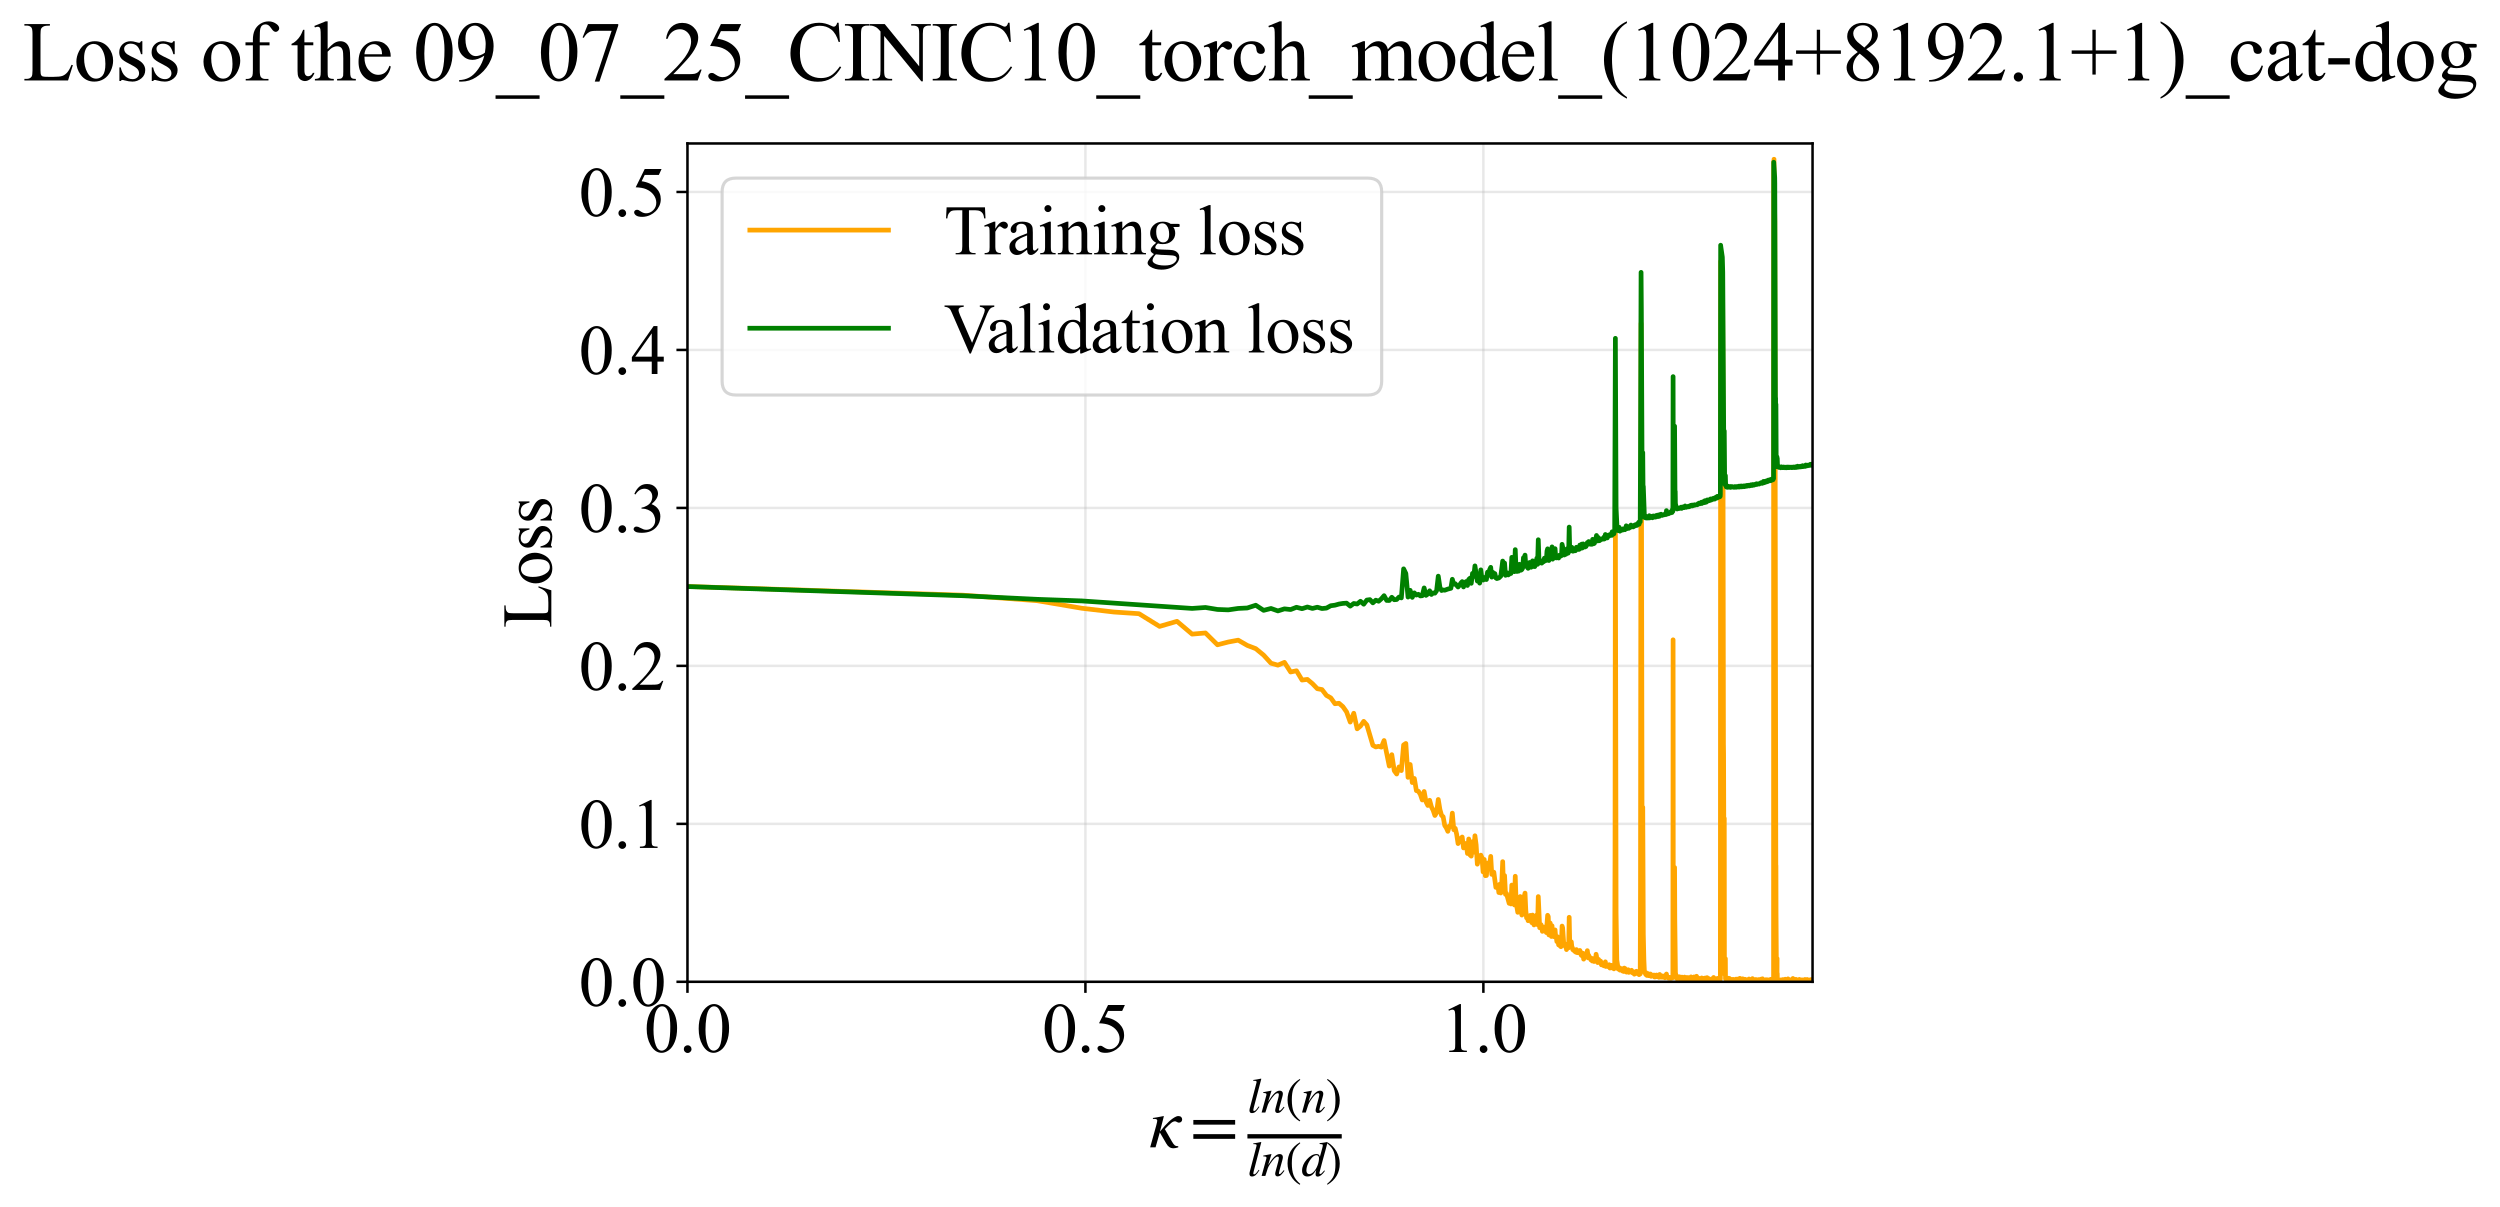<?xml version="1.0" encoding="utf-8" standalone="no"?>
<!DOCTYPE svg PUBLIC "-//W3C//DTD SVG 1.1//EN"
  "http://www.w3.org/Graphics/SVG/1.1/DTD/svg11.dtd">
<svg xmlns:xlink="http://www.w3.org/1999/xlink" width="793.534pt" height="383.266pt" viewBox="0 0 793.534 383.266" xmlns="http://www.w3.org/2000/svg" version="1.1">
 <defs>
  <style type="text/css">*{stroke-linejoin: round; stroke-linecap: butt}</style>
 </defs>
 <g id="figure_1">
  <g id="patch_1">
   <path d="M 0 383.266 
L 793.534 383.266 
L 793.534 0 
L 0 0 
z
" style="fill: #ffffff"/>
  </g>
  <g id="axes_1">
   <g id="patch_2">
    <path d="M 218.207 311.644 
L 575.327 311.644 
L 575.327 45.532 
L 218.207 45.532 
z
" style="fill: #ffffff"/>
   </g>
   <g id="matplotlib.axis_1">
    <g id="xtick_1">
     <g id="line2d_1">
      <path d="M 218.207 311.644 
L 218.207 45.532 
" clip-path="url(#p2d4b607cdc)" style="fill: none; stroke: #b0b0b0; stroke-opacity: 0.3; stroke-width: 0.8; stroke-linecap: square"/>
     </g>
     <g id="line2d_2">
      <defs>
       <path id="m4a1ead3e43" d="M 0 0 
L 0 3.5 
" style="stroke: #000000; stroke-width: 0.8"/>
      </defs>
      <g>
       <use xlink:href="#m4a1ead3e43" x="218.207" y="311.644" style="stroke: #000000; stroke-width: 0.8"/>
      </g>
     </g>
     <g id="text_1">
      <!-- 0.0 -->
      <g transform="translate(204.457 333.92) scale(0.22 -0.22)">
       <defs>
        <path id="TimesNewRomanPSMT-30" d="M 231 2094 
Q 231 2819 450 3342 
Q 669 3866 1031 4122 
Q 1313 4325 1613 4325 
Q 2100 4325 2488 3828 
Q 2972 3213 2972 2159 
Q 2972 1422 2759 906 
Q 2547 391 2217 158 
Q 1888 -75 1581 -75 
Q 975 -75 572 641 
Q 231 1244 231 2094 
z
M 844 2016 
Q 844 1141 1059 588 
Q 1238 122 1591 122 
Q 1759 122 1940 273 
Q 2122 425 2216 781 
Q 2359 1319 2359 2297 
Q 2359 3022 2209 3506 
Q 2097 3866 1919 4016 
Q 1791 4119 1609 4119 
Q 1397 4119 1231 3928 
Q 1006 3669 925 3112 
Q 844 2556 844 2016 
z
" transform="scale(0.016)"/>
        <path id="TimesNewRomanPSMT-2e" d="M 800 606 
Q 947 606 1047 504 
Q 1147 403 1147 259 
Q 1147 116 1045 14 
Q 944 -88 800 -88 
Q 656 -88 554 14 
Q 453 116 453 259 
Q 453 406 554 506 
Q 656 606 800 606 
z
" transform="scale(0.016)"/>
       </defs>
       <use xlink:href="#TimesNewRomanPSMT-30"/>
       <use xlink:href="#TimesNewRomanPSMT-2e" transform="translate(50 0)"/>
       <use xlink:href="#TimesNewRomanPSMT-30" transform="translate(75 0)"/>
      </g>
     </g>
    </g>
    <g id="xtick_2">
     <g id="line2d_3">
      <path d="M 344.525 311.644 
L 344.525 45.532 
" clip-path="url(#p2d4b607cdc)" style="fill: none; stroke: #b0b0b0; stroke-opacity: 0.3; stroke-width: 0.8; stroke-linecap: square"/>
     </g>
     <g id="line2d_4">
      <g>
       <use xlink:href="#m4a1ead3e43" x="344.525" y="311.644" style="stroke: #000000; stroke-width: 0.8"/>
      </g>
     </g>
     <g id="text_2">
      <!-- 0.5 -->
      <g transform="translate(330.775 333.92) scale(0.22 -0.22)">
       <defs>
        <path id="TimesNewRomanPSMT-35" d="M 2778 4238 
L 2534 3706 
L 1259 3706 
L 981 3138 
Q 1809 3016 2294 2522 
Q 2709 2097 2709 1522 
Q 2709 1188 2573 903 
Q 2438 619 2231 419 
Q 2025 219 1772 97 
Q 1413 -75 1034 -75 
Q 653 -75 479 54 
Q 306 184 306 341 
Q 306 428 378 495 
Q 450 563 559 563 
Q 641 563 702 538 
Q 763 513 909 409 
Q 1144 247 1384 247 
Q 1750 247 2026 523 
Q 2303 800 2303 1197 
Q 2303 1581 2056 1914 
Q 1809 2247 1375 2428 
Q 1034 2569 447 2591 
L 1259 4238 
L 2778 4238 
z
" transform="scale(0.016)"/>
       </defs>
       <use xlink:href="#TimesNewRomanPSMT-30"/>
       <use xlink:href="#TimesNewRomanPSMT-2e" transform="translate(50 0)"/>
       <use xlink:href="#TimesNewRomanPSMT-35" transform="translate(75 0)"/>
      </g>
     </g>
    </g>
    <g id="xtick_3">
     <g id="line2d_5">
      <path d="M 470.844 311.644 
L 470.844 45.532 
" clip-path="url(#p2d4b607cdc)" style="fill: none; stroke: #b0b0b0; stroke-opacity: 0.3; stroke-width: 0.8; stroke-linecap: square"/>
     </g>
     <g id="line2d_6">
      <g>
       <use xlink:href="#m4a1ead3e43" x="470.844" y="311.644" style="stroke: #000000; stroke-width: 0.8"/>
      </g>
     </g>
     <g id="text_3">
      <!-- 1.0 -->
      <g transform="translate(457.094 333.92) scale(0.22 -0.22)">
       <defs>
        <path id="TimesNewRomanPSMT-31" d="M 750 3822 
L 1781 4325 
L 1884 4325 
L 1884 747 
Q 1884 391 1914 303 
Q 1944 216 2037 169 
Q 2131 122 2419 116 
L 2419 0 
L 825 0 
L 825 116 
Q 1125 122 1212 167 
Q 1300 213 1334 289 
Q 1369 366 1369 747 
L 1369 3034 
Q 1369 3497 1338 3628 
Q 1316 3728 1258 3775 
Q 1200 3822 1119 3822 
Q 1003 3822 797 3725 
L 750 3822 
z
" transform="scale(0.016)"/>
       </defs>
       <use xlink:href="#TimesNewRomanPSMT-31"/>
       <use xlink:href="#TimesNewRomanPSMT-2e" transform="translate(50 0)"/>
       <use xlink:href="#TimesNewRomanPSMT-30" transform="translate(75 0)"/>
      </g>
     </g>
    </g>
    <g id="text_4">
     <!-- $\kappa  = \frac{ln(n)}{ln(d)}$ -->
     <g transform="translate(364.757 364.186) scale(0.22 -0.22)">
      <defs>
       <path id="STIXGeneral-Italic-3ba" d="M 979 1440 
L 998 1446 
Q 1850 2541 2464 2790 
Q 2547 2822 2630 2822 
Q 2797 2822 2886 2736 
Q 2976 2650 2976 2522 
Q 2976 2387 2893 2307 
Q 2810 2227 2682 2227 
Q 2605 2227 2502 2288 
Q 2400 2349 2336 2349 
Q 2170 2349 1990 2205 
Q 1811 2061 1414 1645 
L 2042 544 
Q 2202 262 2310 182 
Q 2419 102 2624 102 
L 2624 0 
Q 2374 -83 2182 -83 
Q 1786 -83 1555 326 
L 960 1350 
L 576 0 
L 90 0 
L 640 1978 
Q 730 2317 730 2406 
Q 730 2560 518 2560 
L 339 2560 
L 339 2650 
Q 678 2694 1306 2822 
L 1325 2803 
L 979 1440 
z
" transform="scale(0.016)"/>
       <path id="STIXGeneral-Regular-3d" d="M 4077 2048 
L 307 2048 
L 307 2470 
L 4077 2470 
L 4077 2048 
z
M 4077 768 
L 307 768 
L 307 1190 
L 4077 1190 
L 4077 768 
z
" transform="scale(0.016)"/>
       <path id="STIXGeneral-Italic-6c" d="M 1786 4339 
L 806 595 
Q 755 410 755 320 
Q 755 205 864 205 
Q 1037 205 1293 570 
L 1453 794 
L 1542 730 
Q 1254 275 1046 102 
Q 838 -70 576 -70 
Q 262 -70 262 288 
Q 262 397 288 480 
L 1165 3834 
Q 1184 3898 1184 3955 
Q 1184 4096 870 4096 
L 755 4096 
L 755 4198 
Q 1203 4250 1747 4371 
L 1786 4339 
z
" transform="scale(0.016)"/>
       <path id="STIXGeneral-Italic-6e" d="M 2944 749 
L 3034 666 
Q 2707 218 2534 80 
Q 2362 -58 2138 -58 
Q 2010 -58 1923 28 
Q 1837 115 1837 288 
Q 1837 390 1939 768 
L 2221 1805 
Q 2310 2150 2310 2310 
Q 2310 2496 2157 2496 
Q 1971 2496 1750 2275 
Q 1530 2054 1210 1587 
Q 998 1274 899 1024 
Q 800 774 570 0 
L 90 0 
L 704 2240 
Q 717 2304 717 2349 
Q 717 2445 630 2480 
Q 544 2515 301 2522 
L 301 2624 
Q 550 2675 857 2729 
Q 1165 2784 1338 2822 
L 1363 2810 
L 934 1414 
Q 1408 2170 1753 2496 
Q 2099 2822 2413 2822 
Q 2611 2822 2720 2716 
Q 2829 2611 2829 2432 
Q 2829 2272 2765 2048 
L 2406 749 
Q 2317 429 2317 358 
Q 2317 243 2419 243 
Q 2541 243 2810 582 
Q 2854 634 2944 749 
z
" transform="scale(0.016)"/>
       <path id="STIXGeneral-Regular-28" d="M 1946 -1030 
L 1869 -1133 
Q 1126 -710 716 32 
Q 307 774 307 1613 
Q 307 3386 1888 4326 
L 1946 4224 
Q 1293 3667 1075 3126 
Q 858 2586 858 1632 
Q 858 685 1082 96 
Q 1306 -493 1946 -1030 
z
" transform="scale(0.016)"/>
       <path id="STIXGeneral-Regular-29" d="M 186 4224 
L 262 4326 
Q 992 3891 1408 3148 
Q 1824 2406 1824 1581 
Q 1824 -166 243 -1133 
L 186 -1030 
Q 845 -486 1059 54 
Q 1274 595 1274 1562 
Q 1274 2534 1059 3120 
Q 845 3706 186 4224 
z
" transform="scale(0.016)"/>
       <path id="STIXGeneral-Italic-64" d="M 3334 4371 
L 3373 4333 
L 3123 3360 
L 2739 1958 
Q 2323 429 2323 384 
Q 2323 256 2438 256 
Q 2522 256 2614 336 
Q 2707 416 2963 710 
L 3040 646 
Q 2547 -83 2099 -83 
Q 1978 -83 1907 -6 
Q 1837 70 1837 205 
Q 1837 397 1920 774 
Q 1645 307 1379 118 
Q 1114 -70 781 -70 
Q 461 -70 278 125 
Q 96 320 96 678 
Q 96 1440 713 2131 
Q 1331 2822 1965 2822 
Q 2163 2822 2256 2732 
Q 2349 2643 2381 2451 
L 2387 2451 
L 2675 3494 
Q 2765 3808 2765 3949 
Q 2765 4051 2694 4076 
Q 2624 4102 2355 4115 
L 2355 4224 
Q 2848 4269 3334 4371 
z
M 2278 2310 
Q 2278 2477 2185 2576 
Q 2093 2675 1978 2675 
Q 1677 2675 1395 2381 
Q 1075 2042 864 1571 
Q 653 1101 653 704 
Q 653 486 752 361 
Q 851 237 1024 237 
Q 1312 237 1606 550 
Q 1901 864 2089 1350 
Q 2278 1837 2278 2310 
z
" transform="scale(0.016)"/>
      </defs>
      <use xlink:href="#STIXGeneral-Italic-3ba" transform="translate(0 0.003)"/>
      <use xlink:href="#STIXGeneral-Regular-3d" transform="translate(58.84 0.003)"/>
      <use xlink:href="#STIXGeneral-Italic-6c" transform="translate(141.78 50.192) scale(0.7)"/>
      <use xlink:href="#STIXGeneral-Italic-6e" transform="translate(161.24 50.192) scale(0.7)"/>
      <use xlink:href="#STIXGeneral-Regular-28" transform="translate(196.24 50.192) scale(0.7)"/>
      <use xlink:href="#STIXGeneral-Italic-6e" transform="translate(219.55 50.192) scale(0.7)"/>
      <use xlink:href="#STIXGeneral-Regular-29" transform="translate(254.55 50.192) scale(0.7)"/>
      <use xlink:href="#STIXGeneral-Italic-6c" transform="translate(141.78 -41.258) scale(0.7)"/>
      <use xlink:href="#STIXGeneral-Italic-6e" transform="translate(161.24 -41.258) scale(0.7)"/>
      <use xlink:href="#STIXGeneral-Regular-28" transform="translate(196.24 -41.258) scale(0.7)"/>
      <use xlink:href="#STIXGeneral-Italic-64" transform="translate(219.55 -41.258) scale(0.7)"/>
      <use xlink:href="#STIXGeneral-Regular-29" transform="translate(254.55 -41.258) scale(0.7)"/>
      <path d="M 141.78 12.8 
L 141.78 19.05 
L 277.86 19.05 
L 277.86 12.8 
L 141.78 12.8 
z
"/>
     </g>
    </g>
   </g>
   <g id="matplotlib.axis_2">
    <g id="ytick_1">
     <g id="line2d_7">
      <path d="M 218.207 311.644 
L 575.327 311.644 
" clip-path="url(#p2d4b607cdc)" style="fill: none; stroke: #b0b0b0; stroke-opacity: 0.3; stroke-width: 0.8; stroke-linecap: square"/>
     </g>
     <g id="line2d_8">
      <defs>
       <path id="m712c85d68d" d="M 0 0 
L -3.5 0 
" style="stroke: #000000; stroke-width: 0.8"/>
      </defs>
      <g>
       <use xlink:href="#m712c85d68d" x="218.207" y="311.644" style="stroke: #000000; stroke-width: 0.8"/>
      </g>
     </g>
     <g id="text_5">
      <!-- 0.0 -->
      <g transform="translate(183.707 319.282) scale(0.22 -0.22)">
       <use xlink:href="#TimesNewRomanPSMT-30"/>
       <use xlink:href="#TimesNewRomanPSMT-2e" transform="translate(50 0)"/>
       <use xlink:href="#TimesNewRomanPSMT-30" transform="translate(75 0)"/>
      </g>
     </g>
    </g>
    <g id="ytick_2">
     <g id="line2d_9">
      <path d="M 218.207 261.501 
L 575.327 261.501 
" clip-path="url(#p2d4b607cdc)" style="fill: none; stroke: #b0b0b0; stroke-opacity: 0.3; stroke-width: 0.8; stroke-linecap: square"/>
     </g>
     <g id="line2d_10">
      <g>
       <use xlink:href="#m712c85d68d" x="218.207" y="261.501" style="stroke: #000000; stroke-width: 0.8"/>
      </g>
     </g>
     <g id="text_6">
      <!-- 0.1 -->
      <g transform="translate(183.707 269.14) scale(0.22 -0.22)">
       <use xlink:href="#TimesNewRomanPSMT-30"/>
       <use xlink:href="#TimesNewRomanPSMT-2e" transform="translate(50 0)"/>
       <use xlink:href="#TimesNewRomanPSMT-31" transform="translate(75 0)"/>
      </g>
     </g>
    </g>
    <g id="ytick_3">
     <g id="line2d_11">
      <path d="M 218.207 211.359 
L 575.327 211.359 
" clip-path="url(#p2d4b607cdc)" style="fill: none; stroke: #b0b0b0; stroke-opacity: 0.3; stroke-width: 0.8; stroke-linecap: square"/>
     </g>
     <g id="line2d_12">
      <g>
       <use xlink:href="#m712c85d68d" x="218.207" y="211.359" style="stroke: #000000; stroke-width: 0.8"/>
      </g>
     </g>
     <g id="text_7">
      <!-- 0.2 -->
      <g transform="translate(183.707 218.997) scale(0.22 -0.22)">
       <defs>
        <path id="TimesNewRomanPSMT-32" d="M 2934 816 
L 2638 0 
L 138 0 
L 138 116 
Q 1241 1122 1691 1759 
Q 2141 2397 2141 2925 
Q 2141 3328 1894 3587 
Q 1647 3847 1303 3847 
Q 991 3847 742 3664 
Q 494 3481 375 3128 
L 259 3128 
Q 338 3706 661 4015 
Q 984 4325 1469 4325 
Q 1984 4325 2329 3994 
Q 2675 3663 2675 3213 
Q 2675 2891 2525 2569 
Q 2294 2063 1775 1497 
Q 997 647 803 472 
L 1909 472 
Q 2247 472 2383 497 
Q 2519 522 2628 598 
Q 2738 675 2819 816 
L 2934 816 
z
" transform="scale(0.016)"/>
       </defs>
       <use xlink:href="#TimesNewRomanPSMT-30"/>
       <use xlink:href="#TimesNewRomanPSMT-2e" transform="translate(50 0)"/>
       <use xlink:href="#TimesNewRomanPSMT-32" transform="translate(75 0)"/>
      </g>
     </g>
    </g>
    <g id="ytick_4">
     <g id="line2d_13">
      <path d="M 218.207 161.217 
L 575.327 161.217 
" clip-path="url(#p2d4b607cdc)" style="fill: none; stroke: #b0b0b0; stroke-opacity: 0.3; stroke-width: 0.8; stroke-linecap: square"/>
     </g>
     <g id="line2d_14">
      <g>
       <use xlink:href="#m712c85d68d" x="218.207" y="161.217" style="stroke: #000000; stroke-width: 0.8"/>
      </g>
     </g>
     <g id="text_8">
      <!-- 0.3 -->
      <g transform="translate(183.707 168.855) scale(0.22 -0.22)">
       <defs>
        <path id="TimesNewRomanPSMT-33" d="M 325 3431 
Q 506 3859 782 4092 
Q 1059 4325 1472 4325 
Q 1981 4325 2253 3994 
Q 2459 3747 2459 3466 
Q 2459 3003 1878 2509 
Q 2269 2356 2469 2072 
Q 2669 1788 2669 1403 
Q 2669 853 2319 450 
Q 1863 -75 997 -75 
Q 569 -75 414 31 
Q 259 138 259 259 
Q 259 350 332 419 
Q 406 488 509 488 
Q 588 488 669 463 
Q 722 447 909 348 
Q 1097 250 1169 231 
Q 1284 197 1416 197 
Q 1734 197 1970 444 
Q 2206 691 2206 1028 
Q 2206 1275 2097 1509 
Q 2016 1684 1919 1775 
Q 1784 1900 1550 2001 
Q 1316 2103 1072 2103 
L 972 2103 
L 972 2197 
Q 1219 2228 1467 2375 
Q 1716 2522 1828 2728 
Q 1941 2934 1941 3181 
Q 1941 3503 1739 3701 
Q 1538 3900 1238 3900 
Q 753 3900 428 3381 
L 325 3431 
z
" transform="scale(0.016)"/>
       </defs>
       <use xlink:href="#TimesNewRomanPSMT-30"/>
       <use xlink:href="#TimesNewRomanPSMT-2e" transform="translate(50 0)"/>
       <use xlink:href="#TimesNewRomanPSMT-33" transform="translate(75 0)"/>
      </g>
     </g>
    </g>
    <g id="ytick_5">
     <g id="line2d_15">
      <path d="M 218.207 111.075 
L 575.327 111.075 
" clip-path="url(#p2d4b607cdc)" style="fill: none; stroke: #b0b0b0; stroke-opacity: 0.3; stroke-width: 0.8; stroke-linecap: square"/>
     </g>
     <g id="line2d_16">
      <g>
       <use xlink:href="#m712c85d68d" x="218.207" y="111.075" style="stroke: #000000; stroke-width: 0.8"/>
      </g>
     </g>
     <g id="text_9">
      <!-- 0.4 -->
      <g transform="translate(183.707 118.713) scale(0.22 -0.22)">
       <defs>
        <path id="TimesNewRomanPSMT-34" d="M 2978 1563 
L 2978 1119 
L 2409 1119 
L 2409 0 
L 1894 0 
L 1894 1119 
L 100 1119 
L 100 1519 
L 2066 4325 
L 2409 4325 
L 2409 1563 
L 2978 1563 
z
M 1894 1563 
L 1894 3666 
L 406 1563 
L 1894 1563 
z
" transform="scale(0.016)"/>
       </defs>
       <use xlink:href="#TimesNewRomanPSMT-30"/>
       <use xlink:href="#TimesNewRomanPSMT-2e" transform="translate(50 0)"/>
       <use xlink:href="#TimesNewRomanPSMT-34" transform="translate(75 0)"/>
      </g>
     </g>
    </g>
    <g id="ytick_6">
     <g id="line2d_17">
      <path d="M 218.207 60.933 
L 575.327 60.933 
" clip-path="url(#p2d4b607cdc)" style="fill: none; stroke: #b0b0b0; stroke-opacity: 0.3; stroke-width: 0.8; stroke-linecap: square"/>
     </g>
     <g id="line2d_18">
      <g>
       <use xlink:href="#m712c85d68d" x="218.207" y="60.933" style="stroke: #000000; stroke-width: 0.8"/>
      </g>
     </g>
     <g id="text_10">
      <!-- 0.5 -->
      <g transform="translate(183.707 68.571) scale(0.22 -0.22)">
       <use xlink:href="#TimesNewRomanPSMT-30"/>
       <use xlink:href="#TimesNewRomanPSMT-2e" transform="translate(50 0)"/>
       <use xlink:href="#TimesNewRomanPSMT-35" transform="translate(75 0)"/>
      </g>
     </g>
    </g>
    <g id="text_11">
     <!-- Loss -->
     <g transform="translate(175.001 199.369) rotate(-90) scale(0.22 -0.22)">
      <defs>
       <path id="TimesNewRomanPSMT-4c" d="M 3669 1172 
L 3772 1150 
L 3409 0 
L 128 0 
L 128 116 
L 288 116 
Q 556 116 672 291 
Q 738 391 738 753 
L 738 3488 
Q 738 3884 650 3984 
Q 528 4122 288 4122 
L 128 4122 
L 128 4238 
L 2047 4238 
L 2047 4122 
Q 1709 4125 1573 4059 
Q 1438 3994 1388 3894 
Q 1338 3794 1338 3416 
L 1338 753 
Q 1338 494 1388 397 
Q 1425 331 1503 300 
Q 1581 269 1991 269 
L 2300 269 
Q 2788 269 2984 341 
Q 3181 413 3343 595 
Q 3506 778 3669 1172 
z
" transform="scale(0.016)"/>
       <path id="TimesNewRomanPSMT-6f" d="M 1600 2947 
Q 2250 2947 2644 2453 
Q 2978 2031 2978 1484 
Q 2978 1100 2793 706 
Q 2609 313 2286 112 
Q 1963 -88 1566 -88 
Q 919 -88 538 428 
Q 216 863 216 1403 
Q 216 1797 411 2186 
Q 606 2575 925 2761 
Q 1244 2947 1600 2947 
z
M 1503 2744 
Q 1338 2744 1170 2645 
Q 1003 2547 900 2300 
Q 797 2053 797 1666 
Q 797 1041 1045 587 
Q 1294 134 1700 134 
Q 2003 134 2200 384 
Q 2397 634 2397 1244 
Q 2397 2006 2069 2444 
Q 1847 2744 1503 2744 
z
" transform="scale(0.016)"/>
       <path id="TimesNewRomanPSMT-73" d="M 2050 2947 
L 2050 1972 
L 1947 1972 
Q 1828 2431 1642 2597 
Q 1456 2763 1169 2763 
Q 950 2763 815 2647 
Q 681 2531 681 2391 
Q 681 2216 781 2091 
Q 878 1963 1175 1819 
L 1631 1597 
Q 2266 1288 2266 781 
Q 2266 391 1970 151 
Q 1675 -88 1309 -88 
Q 1047 -88 709 6 
Q 606 38 541 38 
Q 469 38 428 -44 
L 325 -44 
L 325 978 
L 428 978 
Q 516 541 762 319 
Q 1009 97 1316 97 
Q 1531 97 1667 223 
Q 1803 350 1803 528 
Q 1803 744 1651 891 
Q 1500 1038 1047 1263 
Q 594 1488 453 1669 
Q 313 1847 313 2119 
Q 313 2472 555 2709 
Q 797 2947 1181 2947 
Q 1350 2947 1591 2875 
Q 1750 2828 1803 2828 
Q 1853 2828 1881 2850 
Q 1909 2872 1947 2947 
L 2050 2947 
z
" transform="scale(0.016)"/>
      </defs>
      <use xlink:href="#TimesNewRomanPSMT-4c"/>
      <use xlink:href="#TimesNewRomanPSMT-6f" transform="translate(61.084 0)"/>
      <use xlink:href="#TimesNewRomanPSMT-73" transform="translate(111.084 0)"/>
      <use xlink:href="#TimesNewRomanPSMT-73" transform="translate(150 0)"/>
     </g>
    </g>
   </g>
   <g id="line2d_19">
    <path d="M 218.207 186.153 
L 305.622 188.917 
L 329.191 190.665 
L 343.386 193.071 
L 353.576 194.264 
L 361.531 194.794 
L 368.057 198.826 
L 373.59 197.217 
L 378.393 201.278 
L 382.636 200.912 
L 386.436 204.663 
L 389.877 203.782 
L 393.021 203.198 
L 395.915 204.868 
L 398.596 205.892 
L 401.094 207.948 
L 403.431 210.511 
L 405.627 211.13 
L 407.699 210.242 
L 409.659 213.3 
L 411.519 212.912 
L 413.289 215.86 
L 414.976 215.65 
L 416.589 216.998 
L 418.134 218.6 
L 419.616 218.879 
L 421.04 220.742 
L 422.41 221.515 
L 423.731 223.376 
L 425.005 223.226 
L 426.237 224.281 
L 427.428 225.976 
L 428.581 229.2 
L 429.7 226.397 
L 430.784 231.337 
L 431.838 230.461 
L 432.862 228.968 
L 433.858 230.105 
L 435.771 236.582 
L 436.692 237.091 
L 437.59 236.887 
L 438.466 237.152 
L 439.321 235.053 
L 440.975 243.159 
L 441.774 239.546 
L 442.556 244.639 
L 443.322 245.686 
L 444.072 243.428 
L 444.807 244.592 
L 445.527 236.45 
L 446.233 235.99 
L 446.926 246.737 
L 447.606 242.662 
L 448.274 248.395 
L 448.93 247.099 
L 449.574 250.955 
L 450.206 251.144 
L 450.828 252.119 
L 451.44 253.919 
L 452.041 251.233 
L 452.633 254.503 
L 453.215 255.667 
L 453.788 254.024 
L 454.353 256.12 
L 454.908 257.212 
L 455.455 258.847 
L 455.995 257.945 
L 456.526 253.762 
L 457.05 256.958 
L 457.566 258.814 
L 458.075 259.239 
L 458.577 262.028 
L 459.072 262.757 
L 459.561 263.873 
L 460.043 262.167 
L 460.519 262.364 
L 460.988 258.101 
L 461.452 263.367 
L 461.91 262.929 
L 462.362 264.811 
L 462.809 267.759 
L 463.686 266.107 
L 464.117 265.684 
L 464.543 269.14 
L 464.964 267.727 
L 465.38 267.764 
L 465.791 270.906 
L 466.198 266.306 
L 466.6 271.37 
L 466.998 271.747 
L 467.392 267.162 
L 467.781 270.52 
L 468.166 265.283 
L 468.548 268.179 
L 468.925 274.299 
L 469.298 272.632 
L 469.668 273.294 
L 470.034 271.429 
L 470.396 272.233 
L 470.755 276.75 
L 471.11 272.799 
L 471.462 277.951 
L 471.811 277.902 
L 472.156 273.953 
L 472.498 275.501 
L 472.836 274.482 
L 473.172 271.833 
L 473.505 277.538 
L 473.834 276.931 
L 474.161 276.85 
L 474.805 281.666 
L 475.123 280.967 
L 475.439 281.013 
L 475.751 283.306 
L 476.061 280.655 
L 476.368 283.448 
L 476.673 280.348 
L 476.975 273.498 
L 477.275 283.088 
L 477.572 277.911 
L 477.867 283.886 
L 478.16 283.554 
L 479.024 286.726 
L 479.307 286.114 
L 479.588 286.927 
L 479.867 280.936 
L 480.144 283.941 
L 480.419 282.837 
L 480.692 287.241 
L 480.963 278.137 
L 481.232 286.474 
L 481.763 289.583 
L 482.026 289.123 
L 482.287 284.806 
L 482.547 284.581 
L 482.804 289.144 
L 483.06 290.454 
L 483.565 285.504 
L 484.064 283.487 
L 484.311 288.975 
L 484.557 291.355 
L 484.8 291.205 
L 485.042 292.243 
L 485.283 291.63 
L 485.522 290.682 
L 485.759 290.556 
L 485.995 292.401 
L 486.229 292.879 
L 486.462 290.455 
L 486.693 292.967 
L 486.923 293.589 
L 487.151 292.885 
L 487.378 293.267 
L 487.603 292.561 
L 487.828 290.374 
L 488.05 293.505 
L 488.272 284.588 
L 488.711 294.473 
L 488.928 293.6 
L 489.144 293.496 
L 489.359 294.234 
L 489.573 295.626 
L 489.997 294.257 
L 490.206 294.617 
L 490.415 295.245 
L 490.623 294.29 
L 490.829 296.011 
L 491.238 290.528 
L 491.441 290.936 
L 491.643 296.756 
L 492.044 292.981 
L 492.242 293.988 
L 492.439 297.248 
L 492.636 293.856 
L 492.831 297.212 
L 493.025 296.887 
L 493.219 297.306 
L 493.602 295.166 
L 493.792 297.386 
L 493.982 297.487 
L 494.17 298.87 
L 494.357 297.33 
L 494.729 299.92 
L 494.913 299.205 
L 495.097 299.242 
L 495.28 300.354 
L 495.461 300.498 
L 495.642 298.684 
L 495.822 293.952 
L 496.001 294.52 
L 496.356 299.646 
L 496.533 299.991 
L 496.708 299.581 
L 496.883 300.496 
L 497.057 299.97 
L 497.23 301.409 
L 497.402 299.706 
L 497.574 300.782 
L 497.744 300.494 
L 497.914 300.826 
L 498.083 291.161 
L 498.252 299.343 
L 498.419 300.376 
L 498.586 299.14 
L 498.752 298.945 
L 498.917 300.46 
L 499.081 300.782 
L 499.245 301.469 
L 499.408 301.39 
L 499.57 301.717 
L 499.732 301.491 
L 499.893 302.018 
L 500.053 301.878 
L 500.212 302.246 
L 500.371 301.415 
L 500.529 302.355 
L 500.687 302.384 
L 500.843 301.955 
L 500.999 302.431 
L 501.155 302.375 
L 501.463 301.683 
L 501.922 303.231 
L 502.073 302.43 
L 502.374 303.599 
L 502.524 302.611 
L 502.673 304.445 
L 502.821 303.725 
L 502.969 303.707 
L 503.116 302.83 
L 503.409 303.827 
L 503.554 302.744 
L 503.699 303.485 
L 503.844 301.752 
L 504.13 304.045 
L 504.273 303.206 
L 504.415 303.947 
L 504.557 303.867 
L 504.698 304.214 
L 504.838 303.987 
L 504.978 304.694 
L 505.256 304.264 
L 505.394 305.035 
L 505.532 304.251 
L 505.942 305.178 
L 506.078 305.182 
L 506.213 304.343 
L 506.482 305.052 
L 506.616 302.896 
L 506.749 303.504 
L 506.882 305.037 
L 507.014 304.524 
L 507.146 305.544 
L 507.277 305.258 
L 507.408 304.527 
L 507.668 305.429 
L 507.797 305.369 
L 507.926 305.053 
L 508.055 305.087 
L 508.311 306.251 
L 508.438 305.73 
L 508.564 306.147 
L 508.942 306.212 
L 509.067 306.551 
L 509.316 306.204 
L 509.439 306.366 
L 509.563 305.299 
L 509.686 306.76 
L 510.052 306.645 
L 510.294 306.796 
L 510.414 306.302 
L 510.534 306.431 
L 510.654 306.803 
L 510.773 306.21 
L 510.892 306.391 
L 511.011 307.268 
L 511.129 306.685 
L 511.246 306.895 
L 511.481 306.411 
L 511.597 307.188 
L 511.714 306.82 
L 511.945 307.321 
L 512.06 307.122 
L 512.289 307.524 
L 512.517 306.773 
L 512.63 271.367 
L 512.743 161.469 
L 512.968 289.659 
L 513.192 304.733 
L 513.635 307.589 
L 513.854 307.53 
L 513.964 307.134 
L 514.181 307.935 
L 514.612 307.865 
L 514.719 307.451 
L 515.038 308.236 
L 515.25 307.971 
L 515.355 308.351 
L 515.564 307.288 
L 515.668 307.948 
L 515.772 307.394 
L 515.876 308.191 
L 515.979 308.052 
L 516.083 308.483 
L 516.185 307.888 
L 516.288 308.566 
L 516.594 308.18 
L 516.695 308.448 
L 516.796 307.807 
L 516.997 308.643 
L 517.098 308.574 
L 517.297 308.24 
L 517.397 308.291 
L 517.496 308.531 
L 517.693 308.098 
L 517.792 308.396 
L 517.89 307.985 
L 517.988 308.648 
L 518.085 308.62 
L 518.182 308.791 
L 518.279 308.553 
L 518.569 308.871 
L 518.665 308.487 
L 518.761 309.22 
L 518.856 308.697 
L 518.952 309.07 
L 519.141 308.678 
L 519.33 309.007 
L 519.424 308.299 
L 519.612 308.865 
L 519.705 308.603 
L 519.891 308.969 
L 519.983 308.914 
L 520.076 308.688 
L 520.26 309.36 
L 520.351 309.317 
L 520.443 308.888 
L 520.625 309.134 
L 520.716 282.009 
L 520.897 102.685 
L 520.987 128.886 
L 521.256 290.372 
L 521.345 303.807 
L 521.434 256.232 
L 521.611 296.476 
L 521.788 304.551 
L 521.963 308.452 
L 522.138 308.865 
L 522.225 308.615 
L 522.399 309.344 
L 522.485 308.752 
L 522.743 309.619 
L 522.829 309.285 
L 522.914 309.463 
L 523 308.996 
L 523.254 309.684 
L 523.338 309.473 
L 523.591 309.704 
L 523.841 309.153 
L 524.09 309.892 
L 524.172 309.39 
L 524.337 309.748 
L 524.501 309.607 
L 524.664 309.751 
L 524.826 309.565 
L 524.988 309.493 
L 525.068 309.52 
L 525.149 310.109 
L 525.229 309.581 
L 525.309 310.109 
L 525.389 309.694 
L 525.468 309.921 
L 525.548 309.818 
L 525.627 309.624 
L 525.706 309.743 
L 525.785 309.486 
L 525.864 310.019 
L 525.942 309.943 
L 526.021 309.936 
L 526.099 309.55 
L 526.333 309.964 
L 526.411 309.702 
L 526.565 310.21 
L 526.642 310.023 
L 526.719 309.993 
L 526.796 309.309 
L 526.873 310.149 
L 526.949 309.958 
L 527.178 310.16 
L 527.329 309.993 
L 527.405 309.927 
L 527.48 310.166 
L 527.555 309.761 
L 527.63 310.172 
L 527.705 309.902 
L 527.78 310.151 
L 527.855 309.87 
L 528.003 310.09 
L 528.152 309.998 
L 528.225 309.865 
L 528.299 309.909 
L 528.446 310.358 
L 528.519 309.634 
L 528.592 309.896 
L 528.665 310.276 
L 528.738 310.129 
L 528.811 310.221 
L 528.883 310.131 
L 528.956 309.173 
L 529.1 310.11 
L 529.172 309.995 
L 529.315 310.185 
L 529.387 310.087 
L 529.458 310.143 
L 529.601 310.482 
L 529.672 310.316 
L 529.813 310.508 
L 529.954 310.213 
L 530.095 310.391 
L 530.165 310.292 
L 530.234 310.554 
L 530.304 310.334 
L 530.374 310.559 
L 530.443 310.44 
L 530.513 310.201 
L 530.582 310.236 
L 530.651 310.352 
L 530.72 310.239 
L 530.789 310.44 
L 530.994 309.701 
L 531.063 203.085 
L 531.131 301.07 
L 531.199 290.423 
L 531.402 308.953 
L 531.47 309.74 
L 531.537 275.349 
L 531.605 291.754 
L 531.806 308.681 
L 532.072 310.31 
L 532.139 310.546 
L 532.205 309.878 
L 532.271 310.643 
L 532.337 309.932 
L 532.403 310.048 
L 532.468 310.6 
L 532.534 310.216 
L 532.665 310.524 
L 532.86 310.023 
L 533.055 310.67 
L 533.119 310.061 
L 533.184 310.665 
L 533.248 310.415 
L 533.44 310.286 
L 533.504 310.185 
L 533.568 310.273 
L 533.758 310.636 
L 533.885 310.156 
L 533.948 310.693 
L 534.011 310.516 
L 534.137 310.363 
L 534.199 310.405 
L 534.324 310.342 
L 534.387 310.636 
L 534.449 310.594 
L 534.511 310.248 
L 534.573 310.731 
L 534.635 310.646 
L 534.697 310.146 
L 534.759 310.533 
L 534.882 310.341 
L 535.004 310.706 
L 535.066 310.665 
L 535.127 310.529 
L 535.188 310.56 
L 535.249 310.842 
L 535.309 310.294 
L 535.37 310.561 
L 535.431 310.256 
L 535.491 310.679 
L 535.552 310.503 
L 535.612 310.718 
L 535.672 310.593 
L 535.792 310.36 
L 535.852 310.766 
L 535.912 310.303 
L 535.971 310.753 
L 536.031 310.671 
L 536.091 310.398 
L 536.15 310.583 
L 536.268 310.497 
L 536.328 310.653 
L 536.387 310.362 
L 536.445 310.948 
L 536.504 310.363 
L 536.563 310.499 
L 536.68 310.758 
L 536.739 310.08 
L 536.797 310.759 
L 536.855 310.68 
L 536.913 310.224 
L 536.972 310.939 
L 537.029 310.612 
L 537.203 310.816 
L 537.375 310.292 
L 537.49 310.81 
L 537.661 310.392 
L 537.718 310.092 
L 537.888 310.691 
L 537.945 310.703 
L 538.001 310.405 
L 538.114 310.834 
L 538.17 310.686 
L 538.226 310.75 
L 538.282 310.768 
L 538.338 310.579 
L 538.45 310.999 
L 538.506 309.883 
L 538.561 310.78 
L 538.617 311.001 
L 538.672 310.861 
L 538.783 310.744 
L 538.838 310.925 
L 538.893 310.607 
L 538.948 310.778 
L 539.003 310.869 
L 539.058 310.634 
L 539.112 310.923 
L 539.167 310.487 
L 539.222 310.9 
L 539.385 310.745 
L 539.494 310.743 
L 539.602 310.907 
L 539.817 310.591 
L 539.924 310.884 
L 539.978 310.628 
L 540.031 310.794 
L 540.084 310.806 
L 540.138 310.415 
L 540.191 310.831 
L 540.35 310.955 
L 540.455 310.762 
L 540.508 310.919 
L 540.561 310.796 
L 540.613 310.534 
L 540.666 310.978 
L 540.718 310.912 
L 540.875 310.65 
L 540.979 310.713 
L 541.031 311.087 
L 541.083 310.736 
L 541.135 310.634 
L 541.238 310.986 
L 541.29 310.426 
L 541.341 310.942 
L 541.393 310.688 
L 541.444 310.858 
L 541.546 311.15 
L 541.598 310.466 
L 541.649 310.891 
L 541.7 311.009 
L 541.751 310.866 
L 541.801 310.751 
L 541.852 310.316 
L 542.004 311.156 
L 542.105 310.865 
L 542.155 311.155 
L 542.306 310.59 
L 542.406 310.645 
L 542.456 311.05 
L 542.506 310.734 
L 542.655 311.082 
L 542.755 310.885 
L 542.804 310.901 
L 543.001 310.94 
L 543.149 311.224 
L 543.246 311.066 
L 543.295 311.211 
L 543.344 310.935 
L 543.393 310.966 
L 543.441 311.067 
L 543.49 310.928 
L 543.538 310.639 
L 543.635 311.21 
L 543.683 311.114 
L 543.828 310.963 
L 543.924 310.268 
L 544.068 311.24 
L 544.115 311.243 
L 544.258 310.826 
L 544.306 311.094 
L 544.4 311.076 
L 544.448 311.007 
L 544.589 311.283 
L 544.683 310.685 
L 544.73 311.153 
L 544.824 310.99 
L 544.871 310.707 
L 544.917 311.27 
L 544.964 310.718 
L 545.103 310.997 
L 545.15 310.555 
L 545.196 311.138 
L 545.289 310.881 
L 545.335 311.274 
L 545.381 311.152 
L 545.473 310.883 
L 545.519 311.176 
L 545.565 311.139 
L 545.702 311.014 
L 545.793 311.026 
L 545.839 311.301 
L 545.93 311.181 
L 546.066 310.671 
L 546.156 82.963 
L 546.201 86.389 
L 546.246 91.709 
L 546.336 90.556 
L 546.381 85.66 
L 546.425 98.777 
L 546.515 97.4 
L 546.56 98.198 
L 546.649 87.353 
L 546.693 93.483 
L 546.738 95.38 
L 546.782 93.015 
L 546.87 117.074 
L 547.047 236.156 
L 547.091 239.321 
L 547.266 298.598 
L 547.31 259.756 
L 547.354 305.926 
L 547.528 309.387 
L 547.658 304.294 
L 547.701 310.672 
L 547.788 310.596 
L 547.831 310.469 
L 548.003 311.135 
L 548.045 310.88 
L 548.131 311.028 
L 548.216 310.607 
L 548.259 310.915 
L 548.301 311.08 
L 548.386 310.631 
L 548.429 311.219 
L 548.471 310.526 
L 548.598 311.066 
L 548.64 310.942 
L 548.682 311.057 
L 548.724 310.525 
L 548.766 311.209 
L 548.934 310.567 
L 548.976 311.125 
L 549.059 310.824 
L 549.101 310.834 
L 549.142 311.123 
L 549.184 311.113 
L 549.225 310.839 
L 549.308 310.999 
L 549.473 310.996 
L 549.514 310.976 
L 549.596 311.131 
L 549.76 310.876 
L 549.801 311.299 
L 549.883 311.021 
L 549.923 311.187 
L 549.964 311.029 
L 550.005 311.032 
L 550.045 310.887 
L 550.086 311.026 
L 550.126 311.169 
L 550.167 311.015 
L 550.247 310.882 
L 550.288 311.32 
L 550.368 311.189 
L 550.408 311.182 
L 550.448 311.334 
L 550.528 311.024 
L 550.568 311.039 
L 550.608 311.191 
L 550.648 311.053 
L 550.688 310.926 
L 550.728 311.068 
L 550.768 311.064 
L 550.926 311.332 
L 551.005 311.343 
L 551.084 310.783 
L 551.124 310.798 
L 551.163 311.217 
L 551.241 311.066 
L 551.281 310.924 
L 551.32 311.09 
L 551.359 311.352 
L 551.398 311.073 
L 551.437 310.921 
L 551.476 311.081 
L 551.554 311.227 
L 551.593 311.063 
L 551.632 311.212 
L 551.67 311.228 
L 551.825 310.711 
L 551.902 311.222 
L 551.941 311.217 
L 552.018 310.716 
L 552.056 310.938 
L 552.094 311.379 
L 552.133 311.198 
L 552.247 310.546 
L 552.286 310.827 
L 552.324 311.355 
L 552.4 311.088 
L 552.476 311.245 
L 552.551 310.679 
L 552.627 311.375 
L 552.665 311.263 
L 552.74 310.967 
L 552.778 311.092 
L 552.853 311.256 
L 552.928 310.833 
L 552.965 310.983 
L 553.003 311.377 
L 553.077 311.256 
L 553.115 311.237 
L 553.152 310.687 
L 553.189 311.255 
L 553.226 310.982 
L 553.338 311.415 
L 553.412 311.108 
L 553.485 311.27 
L 553.522 311.418 
L 553.669 310.986 
L 553.779 311.4 
L 553.816 310.845 
L 553.889 311.419 
L 553.925 311.402 
L 553.962 310.857 
L 554.035 311.139 
L 554.107 311.14 
L 554.143 311.424 
L 554.18 311.298 
L 554.288 311.01 
L 554.324 311.285 
L 554.396 311.274 
L 554.54 311.011 
L 554.611 311.283 
L 554.647 311.005 
L 554.754 311.282 
L 554.79 311.009 
L 554.825 311.149 
L 554.861 311.438 
L 554.896 311.169 
L 554.932 311.011 
L 554.967 311.443 
L 555.038 311.168 
L 555.144 310.744 
L 555.25 311.309 
L 555.285 311.149 
L 555.425 311.45 
L 555.564 310.893 
L 555.599 311.441 
L 555.669 311.173 
L 555.738 311.025 
L 555.773 311.181 
L 555.842 311.312 
L 555.877 310.9 
L 555.911 311.323 
L 555.98 311.454 
L 556.015 311.313 
L 556.049 310.909 
L 556.083 311.468 
L 556.118 311.315 
L 556.255 310.63 
L 556.289 311.043 
L 556.391 311.468 
L 556.425 310.911 
L 556.493 311.326 
L 556.527 311.335 
L 556.595 311.057 
L 556.629 311.324 
L 556.696 311.332 
L 556.73 310.917 
L 556.798 311.335 
L 556.899 311.333 
L 556.966 311.479 
L 557.033 311.201 
L 557.166 311.343 
L 557.233 311.474 
L 557.266 310.919 
L 557.399 311.484 
L 557.465 310.933 
L 557.597 311.066 
L 557.663 311.487 
L 557.762 311.349 
L 557.893 311.211 
L 557.925 311.361 
L 557.958 311.081 
L 557.99 311.084 
L 558.056 311.358 
L 558.186 310.944 
L 558.283 311.496 
L 558.25 310.939 
L 558.315 311.225 
L 558.347 310.947 
L 558.38 311.233 
L 558.476 311.362 
L 558.508 310.94 
L 558.54 311.503 
L 558.573 311.364 
L 558.605 311.226 
L 558.669 311.364 
L 558.733 311.369 
L 558.796 311.508 
L 558.828 311.097 
L 558.86 311.513 
L 558.892 310.949 
L 558.924 310.814 
L 559.019 311.501 
L 559.051 311.093 
L 559.145 311.512 
L 559.177 311.376 
L 559.272 310.962 
L 559.366 311.512 
L 559.397 311.374 
L 559.429 310.676 
L 559.491 311.241 
L 559.616 311.515 
L 559.741 311.364 
L 559.772 311.388 
L 559.834 311.097 
L 559.865 311.385 
L 559.957 311.389 
L 559.988 311.517 
L 560.019 311.112 
L 560.081 311.246 
L 560.112 311.521 
L 560.142 311.1 
L 560.204 311.379 
L 560.265 311.386 
L 560.326 311.521 
L 560.357 311.251 
L 560.448 311.392 
L 560.479 310.974 
L 560.54 311.532 
L 560.631 310.984 
L 560.691 311.252 
L 560.752 311.122 
L 560.782 311.399 
L 560.872 310.981 
L 561.023 311.541 
L 561.083 311.259 
L 561.143 311.266 
L 561.172 311.266 
L 561.292 311.548 
L 561.381 311.126 
L 561.44 311.267 
L 561.47 311.549 
L 561.529 311.127 
L 561.588 311.549 
L 561.618 310.989 
L 561.706 311.13 
L 561.765 311.415 
L 561.794 310.993 
L 561.824 310.992 
L 561.941 311.553 
L 562.087 310.849 
L 562.203 311.553 
L 562.348 310.999 
L 562.464 311.416 
L 562.493 311.275 
L 562.521 310.853 
L 562.55 311.421 
L 562.608 311.003 
L 562.665 311.415 
L 562.722 311.145 
L 562.779 311.556 
L 562.837 311.427 
L 562.894 311.566 
L 562.951 310.829 
L 562.979 51.208 
L 563.064 53.453 
L 563.093 50.546 
L 563.121 57.996 
L 563.347 70.266 
L 563.683 281.83 
L 563.711 274.718 
L 563.739 289.671 
L 563.878 310.292 
L 563.905 309.136 
L 563.988 310.302 
L 564.071 304.248 
L 564.044 310.471 
L 564.126 309.008 
L 564.154 311.251 
L 564.264 311.217 
L 564.401 311.398 
L 564.483 310.993 
L 564.537 311.129 
L 564.564 310.975 
L 564.592 311.154 
L 564.646 311.438 
L 564.7 311.295 
L 564.754 311.298 
L 564.782 311.046 
L 564.836 311.151 
L 564.863 311.447 
L 564.944 311.319 
L 564.97 311.324 
L 565.024 311.186 
L 565.078 311.465 
L 565.185 311.04 
L 565.212 311.481 
L 565.292 311.329 
L 565.372 311.19 
L 565.399 311.331 
L 565.452 311.327 
L 565.505 311.341 
L 565.558 311.065 
L 565.664 311.486 
L 565.716 311.344 
L 565.743 311.355 
L 565.822 310.937 
L 565.848 311.208 
L 565.901 311.084 
L 565.953 311.364 
L 566.058 310.946 
L 566.11 311.083 
L 566.162 311.516 
L 566.188 311.497 
L 566.214 310.948 
L 566.292 311.237 
L 566.344 311.089 
L 566.396 311.372 
L 566.422 311.086 
L 566.473 311.509 
L 566.499 311.505 
L 566.654 310.821 
L 566.679 311.523 
L 566.756 310.96 
L 566.782 310.953 
L 566.808 311.523 
L 566.884 311.383 
L 566.91 311.103 
L 566.961 311.529 
L 566.986 311.373 
L 567.012 311.516 
L 567.037 311.249 
L 567.113 311.105 
L 567.24 311.382 
L 567.366 310.971 
L 567.492 311.535 
L 567.542 310.698 
L 567.617 311.26 
L 567.642 311.541 
L 567.692 311.397 
L 567.742 311.539 
L 567.792 310.981 
L 567.867 311.4 
L 567.892 310.977 
L 568.016 311.549 
L 568.041 311.267 
L 568.115 311.128 
L 568.189 311.548 
L 568.238 311.416 
L 568.287 311.546 
L 568.385 310.993 
L 568.508 311.41 
L 568.605 311.275 
L 568.654 311.142 
L 568.751 311.554 
L 568.848 310.861 
L 568.872 311.547 
L 568.969 311.411 
L 568.993 311.419 
L 569.041 311.557 
L 569.089 310.584 
L 569.209 311.563 
L 569.329 310.998 
L 569.377 311.008 
L 569.543 311.561 
L 569.567 311.145 
L 569.662 311.424 
L 569.709 311.423 
L 569.756 310.869 
L 569.827 311.146 
L 569.85 311.566 
L 569.945 311.285 
L 570.015 311.431 
L 570.038 311.42 
L 570.085 310.871 
L 570.132 311.291 
L 570.179 311.015 
L 570.225 311.574 
L 570.318 311.012 
L 570.342 311.295 
L 570.388 311.429 
L 570.411 311.156 
L 570.504 311.435 
L 570.527 311.291 
L 570.55 311.299 
L 570.596 311.433 
L 570.619 311.157 
L 570.642 311.296 
L 570.734 311.021 
L 570.688 311.44 
L 570.757 311.158 
L 570.895 311.438 
L 570.963 311.439 
L 570.986 311.577 
L 571.009 311.157 
L 571.032 311.16 
L 571.123 311.583 
L 571.146 310.879 
L 571.236 311.026 
L 571.327 311.584 
L 571.35 311.578 
L 571.44 311.3 
L 571.462 311.582 
L 571.507 311.443 
L 571.53 311.024 
L 571.597 311.444 
L 571.62 311.442 
L 571.754 311.17 
L 571.821 311.03 
L 571.843 311.585 
L 571.866 311.167 
L 571.955 311.448 
L 572.021 311.586 
L 572.066 311.45 
L 572.198 311.164 
L 572.22 311.028 
L 572.242 311.312 
L 572.396 311.589 
L 572.528 311.173 
L 572.55 311.591 
L 572.615 311.308 
L 572.637 311.035 
L 572.702 311.452 
L 572.724 311.171 
L 572.768 311.177 
L 572.876 311.455 
L 572.898 311.313 
L 572.919 310.898 
L 572.941 311.592 
L 573.006 311.315 
L 573.049 311.04 
L 573.071 311.596 
L 573.092 311.315 
L 573.135 311.177 
L 573.178 311.455 
L 573.264 311.038 
L 573.286 311.182 
L 573.35 311.04 
L 573.393 311.459 
L 573.435 311.178 
L 573.499 311.458 
L 573.542 311.459 
L 573.606 310.905 
L 573.669 311.323 
L 573.69 311.32 
L 573.775 311.462 
L 573.796 311.457 
L 573.86 311.182 
L 573.881 311.324 
L 574.007 311.601 
L 574.091 311.047 
L 574.049 311.604 
L 574.112 311.463 
L 574.133 311.464 
L 574.216 311.046 
L 574.237 311.465 
L 574.3 311.325 
L 574.321 311.603 
L 574.445 311.048 
L 574.57 311.605 
L 574.611 311.466 
L 574.632 311.049 
L 574.714 311.468 
L 574.735 311.606 
L 574.755 311.19 
L 574.796 311.467 
L 574.817 311.19 
L 574.879 311.608 
L 574.899 311.469 
L 574.92 311.468 
L 574.94 310.911 
L 575.001 311.608 
L 575.022 311.47 
L 575.063 311.47 
L 575.083 311.052 
L 575.165 311.191 
L 575.185 311.608 
L 575.246 311.053 
L 575.266 311.052 
L 575.307 311.472 
L 575.327 311.468 
" clip-path="url(#p2d4b607cdc)" style="fill: none; stroke: #ffa500; stroke-width: 1.5; stroke-linecap: square"/>
   </g>
   <g id="line2d_20">
    <path d="M 218.207 186.182 
L 305.622 189.084 
L 329.191 190.236 
L 343.386 190.742 
L 378.393 193.123 
L 382.636 192.822 
L 386.436 193.449 
L 389.877 193.581 
L 393.021 193.125 
L 395.915 192.981 
L 398.596 192.111 
L 401.094 193.731 
L 403.431 193.136 
L 405.627 193.913 
L 407.699 193.26 
L 409.659 193.477 
L 411.519 192.759 
L 413.289 193.21 
L 414.976 192.671 
L 416.589 193.128 
L 418.134 192.739 
L 419.616 193.158 
L 421.04 193.014 
L 422.41 192.266 
L 423.731 192.095 
L 425.005 191.736 
L 426.237 191.532 
L 427.428 191.452 
L 428.581 192.393 
L 429.7 191.557 
L 430.784 191.719 
L 431.838 190.855 
L 432.862 191.786 
L 433.858 190.465 
L 434.827 190.332 
L 435.771 191.351 
L 436.692 190.505 
L 437.59 190.842 
L 438.466 190.075 
L 439.321 189.082 
L 440.157 190.588 
L 440.975 190.604 
L 441.774 189.589 
L 442.556 190.366 
L 443.322 190.289 
L 444.072 189.515 
L 444.807 189.781 
L 445.527 180.558 
L 446.233 182.023 
L 446.926 189.517 
L 447.606 187.376 
L 448.274 189.611 
L 448.93 188.181 
L 449.574 188.888 
L 450.206 188.639 
L 450.828 189.155 
L 451.44 189.09 
L 452.041 186.614 
L 452.633 188.979 
L 453.215 188.554 
L 453.788 187.527 
L 454.353 188.69 
L 454.908 188.199 
L 455.455 188.279 
L 455.995 187.518 
L 456.526 182.883 
L 457.05 186.414 
L 457.566 187.432 
L 458.075 187.268 
L 458.577 187.342 
L 459.561 186.981 
L 460.519 186.738 
L 460.988 183.877 
L 461.452 185.427 
L 461.91 185.277 
L 462.809 186.315 
L 463.25 185.802 
L 463.686 185.092 
L 464.117 184.612 
L 464.543 186.299 
L 464.964 184.917 
L 465.38 184.586 
L 465.791 185.833 
L 466.198 183.907 
L 466.6 183.528 
L 466.998 185.157 
L 467.392 182.007 
L 467.781 183.004 
L 468.166 179.618 
L 468.925 184.442 
L 469.298 183.229 
L 469.668 185.087 
L 470.034 180.878 
L 470.396 183.876 
L 470.755 184.127 
L 471.11 183.291 
L 471.462 183.897 
L 471.811 183.945 
L 472.156 181.599 
L 472.498 182.603 
L 472.836 180.801 
L 473.172 180.076 
L 473.505 183.186 
L 473.834 181.658 
L 474.161 182.952 
L 474.484 182.057 
L 474.805 183.424 
L 475.123 183.643 
L 475.751 183.455 
L 476.368 182.87 
L 476.975 178.092 
L 477.275 182.172 
L 477.572 178.715 
L 477.867 182.613 
L 478.16 182.081 
L 478.45 181.831 
L 478.738 182.484 
L 479.307 182.047 
L 479.588 182.032 
L 479.867 176.908 
L 480.144 181.14 
L 480.419 180.556 
L 480.692 181.458 
L 480.963 174.463 
L 481.232 181.222 
L 481.498 181.391 
L 481.763 181.232 
L 482.026 181.295 
L 482.287 179.108 
L 482.547 179.51 
L 482.804 180.979 
L 483.06 180.789 
L 483.313 180.302 
L 483.565 177.032 
L 483.816 176.947 
L 484.064 176.204 
L 484.311 179.441 
L 485.042 180.396 
L 485.283 180.062 
L 485.522 178.533 
L 485.759 179.691 
L 485.995 180.059 
L 486.229 179.747 
L 486.462 178.023 
L 486.693 179.813 
L 486.923 179.24 
L 487.151 179.851 
L 487.378 179.289 
L 487.828 177.145 
L 488.05 179.118 
L 488.272 171.321 
L 488.492 177.8 
L 488.711 178.655 
L 488.928 177.922 
L 489.144 178.155 
L 489.359 178.744 
L 489.785 178.311 
L 489.997 178.288 
L 490.206 177.174 
L 490.415 177.99 
L 490.623 177.331 
L 490.829 177.905 
L 491.034 174.903 
L 491.238 174.208 
L 491.441 175.608 
L 491.643 177.912 
L 491.844 176.079 
L 492.044 175.756 
L 492.242 175.802 
L 492.439 177.324 
L 492.636 173.591 
L 492.831 177.491 
L 493.025 176.514 
L 493.219 177.105 
L 493.411 176.668 
L 493.602 174.159 
L 493.792 176.766 
L 493.982 177.089 
L 494.17 176.684 
L 494.357 176.598 
L 494.729 177.123 
L 494.913 176.268 
L 495.097 176.334 
L 495.28 176.56 
L 495.642 176.361 
L 495.822 172.777 
L 496.001 173.56 
L 496.179 175.378 
L 496.356 176.047 
L 496.533 176.159 
L 496.708 175.442 
L 496.883 175.901 
L 497.057 175.92 
L 497.23 175.549 
L 497.402 174.178 
L 497.574 175.554 
L 497.744 175.593 
L 497.914 175.109 
L 498.083 167.309 
L 498.252 174.68 
L 498.419 174.874 
L 498.586 174.222 
L 498.752 174.213 
L 498.917 173.724 
L 499.081 174.743 
L 499.245 174.967 
L 499.408 174.491 
L 499.57 174.871 
L 499.732 174.656 
L 500.053 174.811 
L 500.371 173.712 
L 500.529 174.146 
L 500.687 174.181 
L 500.843 174.385 
L 500.999 174.304 
L 501.155 174.397 
L 501.309 174.329 
L 501.463 173.012 
L 501.77 174.04 
L 501.922 173.787 
L 502.073 172.708 
L 502.224 173.955 
L 502.374 173.823 
L 502.524 172.643 
L 502.673 173.667 
L 502.969 173.263 
L 503.116 173.62 
L 503.263 172.937 
L 503.409 173.469 
L 503.554 172.78 
L 503.699 172.958 
L 503.844 172.211 
L 504.13 172.76 
L 504.273 171.895 
L 504.415 172.625 
L 504.557 172.602 
L 504.698 172.217 
L 504.838 172.75 
L 505.117 172.552 
L 505.256 172.771 
L 505.394 172.603 
L 505.532 171.192 
L 505.806 172.609 
L 505.942 171.976 
L 506.078 172.467 
L 506.482 171.349 
L 506.749 169.964 
L 506.882 171.579 
L 507.014 171.167 
L 507.146 171.699 
L 507.277 170.588 
L 507.408 171.597 
L 507.538 171.077 
L 507.668 171.633 
L 507.797 171.551 
L 507.926 171.077 
L 508.183 171.102 
L 508.311 171.256 
L 508.942 170.755 
L 509.067 171.131 
L 509.192 170.401 
L 509.316 171.048 
L 509.563 169.658 
L 509.808 170.598 
L 510.052 170.478 
L 510.173 170.745 
L 510.294 169.953 
L 510.414 170.177 
L 510.654 169.805 
L 510.773 170.139 
L 511.246 169.555 
L 511.364 169.823 
L 511.481 169.771 
L 511.597 169.935 
L 511.714 168.802 
L 511.829 169.626 
L 511.945 169.514 
L 512.06 169.57 
L 512.289 169.417 
L 512.517 168.172 
L 512.743 107.39 
L 512.968 161.203 
L 513.303 168.149 
L 513.525 167.37 
L 513.635 168.432 
L 513.745 167.936 
L 513.854 168.383 
L 513.964 167.38 
L 514.181 168.599 
L 514.397 167.957 
L 514.612 168.352 
L 514.826 168.076 
L 515.038 168.258 
L 515.25 167.851 
L 515.355 168.057 
L 515.564 167.979 
L 515.772 168.14 
L 515.979 167.592 
L 516.083 167.593 
L 516.185 166.897 
L 516.39 167.758 
L 516.492 167.789 
L 516.594 167.437 
L 516.997 167.698 
L 517.098 167.555 
L 517.198 167.085 
L 517.397 167.466 
L 517.693 166.659 
L 517.89 167.127 
L 518.182 167.197 
L 518.279 167.055 
L 518.376 167.25 
L 518.473 166.864 
L 518.569 167.159 
L 518.856 166.654 
L 518.952 166.774 
L 519.047 166.896 
L 519.141 166.531 
L 519.236 166.842 
L 519.424 166.475 
L 519.612 166.759 
L 519.798 166.169 
L 519.891 166.275 
L 519.983 166.426 
L 520.168 165.748 
L 520.26 166.413 
L 520.443 165.574 
L 520.534 165.478 
L 520.625 165.654 
L 520.716 143.929 
L 520.897 86.452 
L 520.987 98.208 
L 521.256 157.028 
L 521.345 162.386 
L 521.434 143.659 
L 521.523 154.821 
L 521.611 154.372 
L 521.963 164.206 
L 522.051 163.856 
L 522.225 164.221 
L 522.312 164.387 
L 522.399 163.833 
L 522.485 164.323 
L 522.571 164.006 
L 522.743 164.448 
L 523.085 164.069 
L 523.169 164.413 
L 523.254 164.369 
L 523.338 164.253 
L 523.423 164.365 
L 523.507 163.689 
L 523.591 164.399 
L 523.674 164.223 
L 523.924 164.265 
L 524.007 164.273 
L 524.09 163.968 
L 524.172 164.079 
L 524.255 163.9 
L 524.337 164.272 
L 524.419 164.124 
L 524.501 164.344 
L 524.582 163.818 
L 524.664 164.005 
L 524.745 164.236 
L 524.907 163.771 
L 525.068 163.99 
L 525.389 164.151 
L 525.548 163.968 
L 525.627 164.081 
L 525.706 163.62 
L 525.785 164.056 
L 525.942 163.784 
L 526.021 163.902 
L 526.099 163.507 
L 526.255 163.891 
L 526.333 163.531 
L 526.411 163.95 
L 526.488 163.851 
L 526.565 163.674 
L 526.719 163.879 
L 526.796 163.341 
L 526.949 163.645 
L 527.026 163.526 
L 527.102 163.636 
L 527.254 163.22 
L 527.405 163.379 
L 527.48 163.513 
L 527.555 163.376 
L 527.63 163.596 
L 527.78 163.397 
L 528.003 163.427 
L 528.152 163.36 
L 528.225 163.394 
L 528.299 163.295 
L 528.373 163.392 
L 528.592 163.03 
L 528.811 163.318 
L 528.883 163.073 
L 528.956 162.077 
L 529.028 163.227 
L 529.1 163.079 
L 529.244 162.775 
L 529.315 163.026 
L 529.387 162.827 
L 529.458 163.089 
L 529.53 162.844 
L 529.601 163.081 
L 529.813 162.791 
L 530.024 162.867 
L 530.234 162.63 
L 530.304 162.793 
L 530.374 162.386 
L 530.443 162.665 
L 530.513 162.639 
L 530.651 162.548 
L 530.72 162.69 
L 530.857 161.671 
L 530.926 162.025 
L 530.994 162.294 
L 531.063 119.55 
L 531.131 154.192 
L 531.199 153.748 
L 531.402 161.173 
L 531.47 161.089 
L 531.537 135.268 
L 531.672 157.223 
L 531.739 155.97 
L 531.806 160.709 
L 531.873 160.109 
L 532.006 161.337 
L 532.072 161.163 
L 532.205 161.493 
L 532.271 161.432 
L 532.337 161.564 
L 532.534 161.23 
L 532.665 161.322 
L 532.86 161.437 
L 532.925 161.212 
L 532.99 161.245 
L 533.184 161.363 
L 533.631 160.967 
L 533.695 161.177 
L 533.758 161.38 
L 533.822 161.278 
L 534.011 161.076 
L 534.137 161.052 
L 534.199 160.899 
L 534.262 161.138 
L 534.324 160.992 
L 534.449 160.887 
L 534.511 161.145 
L 534.635 160.768 
L 534.82 161.043 
L 534.882 160.601 
L 535.004 161.034 
L 535.188 161.034 
L 535.249 160.886 
L 535.309 160.97 
L 535.672 160.806 
L 535.732 160.905 
L 535.792 160.816 
L 535.912 160.687 
L 535.971 160.757 
L 536.091 160.863 
L 536.387 160.574 
L 536.445 160.737 
L 536.504 160.671 
L 536.622 160.611 
L 536.68 160.396 
L 536.739 160.414 
L 536.913 160.54 
L 536.972 160.341 
L 537.029 160.499 
L 537.203 160.585 
L 537.375 160.304 
L 537.433 160.479 
L 537.49 160.408 
L 537.661 160.337 
L 537.832 160.395 
L 537.888 160.22 
L 537.945 160.344 
L 538.672 160.146 
L 538.727 160.228 
L 538.783 160.187 
L 538.948 159.897 
L 539.058 159.91 
L 539.276 159.699 
L 539.439 159.936 
L 539.817 159.75 
L 539.871 159.841 
L 539.924 159.748 
L 540.031 159.413 
L 540.084 159.508 
L 540.191 159.812 
L 540.244 159.607 
L 540.297 159.456 
L 540.35 159.506 
L 540.455 159.618 
L 540.508 159.54 
L 540.561 159.3 
L 540.613 159.542 
L 540.77 159.166 
L 540.875 159.565 
L 541.031 159.292 
L 541.083 159.237 
L 541.135 158.937 
L 541.238 159.491 
L 541.341 159.063 
L 541.393 159.17 
L 541.598 159.39 
L 541.649 159.116 
L 541.7 159.244 
L 541.801 159.005 
L 541.852 158.703 
L 541.954 159.12 
L 542.004 159.041 
L 542.155 158.662 
L 542.306 158.907 
L 542.406 158.868 
L 542.456 158.772 
L 542.506 158.931 
L 542.556 158.867 
L 542.606 158.7 
L 542.655 158.88 
L 542.804 158.621 
L 542.853 158.687 
L 542.903 158.63 
L 542.952 158.374 
L 543.001 158.624 
L 543.149 158.727 
L 543.295 158.431 
L 543.344 158.618 
L 543.393 158.454 
L 543.538 158.298 
L 543.635 158.517 
L 543.732 158.234 
L 543.78 158.304 
L 543.876 158.363 
L 543.924 158.132 
L 544.02 158.214 
L 544.115 158.328 
L 544.211 158.129 
L 544.258 158.42 
L 544.306 158.201 
L 544.353 158.066 
L 544.4 158.287 
L 544.448 158.103 
L 544.542 157.927 
L 544.636 158.193 
L 544.683 157.795 
L 544.73 158.094 
L 544.777 158.157 
L 544.964 157.779 
L 545.057 158.057 
L 545.103 157.545 
L 545.15 157.931 
L 545.196 157.94 
L 545.242 157.667 
L 545.289 157.779 
L 545.335 157.897 
L 545.381 157.781 
L 545.427 157.619 
L 545.473 157.737 
L 545.611 157.775 
L 545.702 157.501 
L 545.748 157.62 
L 545.793 157.665 
L 545.884 157.699 
L 545.975 157.326 
L 546.02 157.534 
L 546.066 156.883 
L 546.156 77.839 
L 546.201 78.242 
L 546.693 81.629 
L 546.826 86.481 
L 547.179 145.921 
L 547.223 144.88 
L 547.266 145.205 
L 547.31 136.805 
L 547.441 153.664 
L 547.571 151.701 
L 547.701 154.063 
L 547.658 150.97 
L 547.744 153.927 
L 547.788 153.656 
L 547.96 154.575 
L 548.045 154.354 
L 548.174 154.659 
L 548.216 154.453 
L 548.301 154.529 
L 548.344 154.535 
L 548.386 154.683 
L 548.429 154.493 
L 548.471 154.582 
L 548.514 154.622 
L 548.556 154.522 
L 548.598 154.36 
L 548.64 154.504 
L 548.724 154.646 
L 548.766 154.481 
L 548.808 154.585 
L 548.85 154.634 
L 548.892 154.428 
L 548.976 154.555 
L 549.017 154.498 
L 549.142 154.683 
L 549.225 154.454 
L 549.267 154.59 
L 549.308 154.704 
L 549.349 154.417 
L 549.432 154.552 
L 549.473 154.655 
L 549.514 154.619 
L 549.555 154.488 
L 549.637 154.55 
L 549.76 154.443 
L 549.801 154.612 
L 549.883 154.577 
L 550.328 154.558 
L 550.368 154.677 
L 550.408 154.522 
L 550.448 154.583 
L 550.568 154.462 
L 550.688 154.66 
L 550.728 154.499 
L 550.807 154.64 
L 550.847 154.639 
L 550.966 154.481 
L 551.045 154.434 
L 551.084 154.666 
L 551.241 154.474 
L 551.281 154.619 
L 551.359 154.586 
L 551.398 154.452 
L 551.476 154.524 
L 551.632 154.584 
L 551.67 154.423 
L 551.709 154.524 
L 551.748 154.597 
L 551.787 154.502 
L 551.825 154.505 
L 551.864 154.32 
L 551.902 154.492 
L 552.018 154.575 
L 552.056 154.321 
L 552.094 154.424 
L 552.133 154.593 
L 552.171 154.354 
L 552.209 154.303 
L 552.286 154.564 
L 552.324 154.381 
L 552.362 154.536 
L 552.438 154.497 
L 552.589 154.448 
L 552.665 154.251 
L 552.815 154.537 
L 552.853 154.309 
L 552.928 154.421 
L 553.003 154.424 
L 553.04 154.28 
L 553.077 154.445 
L 553.115 154.351 
L 553.189 154.504 
L 553.301 154.277 
L 553.412 154.442 
L 553.559 154.213 
L 553.706 154.465 
L 553.925 154.288 
L 553.962 154.359 
L 553.998 154.345 
L 554.035 154.167 
L 554.071 154.395 
L 554.107 154.298 
L 554.18 154.333 
L 554.252 154.236 
L 554.288 154.313 
L 554.468 154.201 
L 554.504 154.322 
L 554.54 154.25 
L 554.576 154.052 
L 554.647 154.222 
L 554.718 154.133 
L 554.79 154.191 
L 554.825 154.233 
L 554.861 154.179 
L 554.896 154.086 
L 554.932 154.222 
L 555.038 154.151 
L 555.144 154.012 
L 555.179 154.075 
L 555.214 154.052 
L 555.25 154.242 
L 555.32 154.167 
L 555.669 154.158 
L 555.773 153.878 
L 555.808 154.02 
L 555.877 154.085 
L 555.911 154.024 
L 556.015 153.998 
L 556.118 154.088 
L 556.152 153.993 
L 556.186 153.984 
L 556.22 154.102 
L 556.255 154.022 
L 556.323 153.789 
L 556.391 153.929 
L 556.425 153.99 
L 556.459 153.905 
L 556.527 153.846 
L 556.561 153.933 
L 556.595 153.955 
L 556.629 153.868 
L 556.663 153.809 
L 556.696 153.916 
L 556.764 153.872 
L 556.798 153.978 
L 556.932 153.836 
L 557.033 153.806 
L 557.133 153.716 
L 557.166 153.774 
L 557.2 153.827 
L 557.233 153.674 
L 557.299 153.676 
L 557.333 153.794 
L 557.399 153.686 
L 557.531 153.551 
L 557.564 153.798 
L 557.63 153.642 
L 557.794 153.706 
L 557.827 153.71 
L 557.893 153.582 
L 557.958 153.652 
L 558.283 153.541 
L 558.38 153.645 
L 558.444 153.517 
L 558.828 153.335 
L 558.86 153.422 
L 558.924 153.334 
L 558.956 153.214 
L 559.019 153.392 
L 559.272 153.212 
L 559.303 153.43 
L 559.366 153.292 
L 559.397 153.146 
L 559.491 153.184 
L 559.554 153.282 
L 559.585 153.18 
L 559.616 153.099 
L 559.647 153.192 
L 559.678 153.31 
L 559.71 153.091 
L 559.741 152.808 
L 559.772 153.214 
L 559.803 153.202 
L 559.957 153.005 
L 559.988 153.093 
L 560.05 153.203 
L 560.081 153.074 
L 560.142 152.793 
L 560.173 153.122 
L 560.296 152.94 
L 560.326 152.76 
L 560.418 152.836 
L 560.479 152.768 
L 560.6 153.002 
L 560.782 152.599 
L 560.842 152.924 
L 560.903 152.709 
L 560.963 152.857 
L 561.023 152.757 
L 561.053 152.622 
L 561.083 152.848 
L 561.113 152.824 
L 561.262 152.397 
L 561.351 152.51 
L 561.411 152.446 
L 561.44 152.498 
L 561.5 152.58 
L 561.529 152.537 
L 561.618 152.634 
L 561.588 152.473 
L 561.647 152.577 
L 561.677 152.307 
L 561.736 152.359 
L 561.765 152.533 
L 561.853 152.502 
L 562.029 152.187 
L 562.058 152.583 
L 562.145 152.321 
L 562.261 152.411 
L 562.406 152.052 
L 562.521 152.373 
L 562.665 152.046 
L 562.694 152.28 
L 562.779 152.269 
L 562.837 151.952 
L 562.894 152.044 
L 562.951 151.949 
L 563.007 51.497 
L 563.064 52.411 
L 563.319 56.336 
L 563.347 58.207 
L 563.571 136.415 
L 563.599 126.344 
L 563.627 140.779 
L 563.655 129.874 
L 563.711 128.348 
L 563.794 146.777 
L 563.878 148.123 
L 563.905 147.537 
L 564.016 144.985 
L 563.988 147.689 
L 564.044 146.344 
L 564.099 147.425 
L 564.126 145.47 
L 564.209 148.028 
L 564.264 147.84 
L 564.346 148.166 
L 564.401 148.132 
L 564.428 148.021 
L 564.455 148.183 
L 564.51 148.268 
L 564.537 148.021 
L 564.592 148.329 
L 564.619 148.353 
L 564.673 148.086 
L 564.727 148.323 
L 564.754 148.355 
L 564.782 148.228 
L 564.809 148.203 
L 564.836 148.287 
L 564.944 148.366 
L 564.97 148.333 
L 565.051 148.345 
L 565.132 148.255 
L 565.105 148.421 
L 565.158 148.363 
L 565.185 148.355 
L 565.212 148.479 
L 565.292 148.35 
L 565.372 148.425 
L 565.399 148.353 
L 565.452 148.178 
L 565.531 148.26 
L 565.769 148.436 
L 565.874 148.333 
L 565.901 148.379 
L 566.032 148.448 
L 566.162 148.23 
L 566.188 148.398 
L 566.292 148.361 
L 566.551 148.38 
L 566.602 148.474 
L 566.705 148.3 
L 566.808 148.42 
L 566.884 148.317 
L 566.935 148.377 
L 567.012 148.437 
L 567.037 148.282 
L 567.113 148.477 
L 567.291 148.263 
L 567.366 148.43 
L 567.391 148.398 
L 567.442 148.264 
L 567.517 148.331 
L 567.542 148.448 
L 567.592 148.255 
L 567.617 148.27 
L 567.692 148.439 
L 567.717 148.271 
L 567.767 148.315 
L 567.892 148.446 
L 567.917 148.291 
L 567.991 148.375 
L 568.065 148.277 
L 568.09 148.412 
L 568.115 148.316 
L 568.213 148.353 
L 568.385 148.305 
L 568.434 148.396 
L 568.508 148.278 
L 568.605 148.42 
L 568.63 148.326 
L 568.703 148.389 
L 568.727 148.441 
L 568.775 148.295 
L 568.8 148.357 
L 568.921 148.31 
L 568.945 148.405 
L 569.017 148.34 
L 569.041 148.282 
L 569.065 148.419 
L 569.113 148.335 
L 569.161 148.347 
L 569.185 148.286 
L 569.257 148.229 
L 569.281 148.323 
L 569.353 148.327 
L 569.329 148.229 
L 569.377 148.291 
L 569.4 148.226 
L 569.424 148.383 
L 569.448 148.3 
L 569.567 148.412 
L 569.733 148.264 
L 569.78 148.25 
L 569.803 148.328 
L 569.85 148.343 
L 569.945 148.389 
L 569.968 148.167 
L 570.038 148.402 
L 570.085 148.361 
L 570.109 148.359 
L 570.132 148.124 
L 570.225 148.218 
L 570.272 148.308 
L 570.318 148.245 
L 570.365 148.297 
L 570.388 148.19 
L 570.411 148.273 
L 570.527 148.19 
L 570.55 148.319 
L 570.573 147.981 
L 570.619 148.244 
L 570.711 148.116 
L 570.665 148.274 
L 570.78 148.17 
L 570.826 148.267 
L 570.872 148.114 
L 570.895 148.191 
L 571.032 148.073 
L 571.123 148.239 
L 571.146 148.134 
L 571.282 148.144 
L 571.395 148.007 
L 571.417 148.216 
L 571.485 148.164 
L 571.507 148.01 
L 571.597 148.095 
L 571.62 148.193 
L 571.642 148.036 
L 571.687 148.103 
L 571.709 147.986 
L 571.776 148.145 
L 571.799 148.015 
L 571.888 148.14 
L 571.932 148.087 
L 571.955 147.979 
L 571.977 148.106 
L 572.043 148.022 
L 572.132 148 
L 572.154 148.105 
L 572.176 147.805 
L 572.198 148.125 
L 572.264 147.999 
L 572.33 147.943 
L 572.374 148.094 
L 572.55 147.935 
L 572.593 147.909 
L 572.659 148.057 
L 572.746 147.904 
L 572.768 147.991 
L 572.898 147.899 
L 572.963 148.001 
L 572.984 147.908 
L 573.006 147.803 
L 573.028 148.03 
L 573.092 147.919 
L 573.178 147.597 
L 573.221 147.856 
L 573.264 147.933 
L 573.286 147.732 
L 573.563 147.866 
L 573.669 147.734 
L 573.69 147.747 
L 573.754 147.821 
L 573.733 147.716 
L 573.775 147.756 
L 573.796 147.649 
L 573.817 147.831 
L 573.881 147.695 
L 573.923 147.633 
L 573.965 147.783 
L 573.986 147.64 
L 574.07 147.763 
L 574.112 147.69 
L 574.175 147.735 
L 574.3 147.558 
L 574.425 147.737 
L 574.445 147.565 
L 574.528 147.608 
L 574.549 147.684 
L 574.59 147.494 
L 574.611 147.597 
L 574.632 147.368 
L 574.652 147.638 
L 574.714 147.62 
L 574.796 147.571 
L 574.817 147.423 
L 574.838 147.611 
L 574.899 147.516 
L 575.063 147.515 
L 575.104 147.346 
L 575.124 147.536 
L 575.165 147.377 
L 575.205 147.543 
L 575.266 147.485 
L 575.287 147.426 
L 575.327 147.536 
L 575.327 147.536 
" clip-path="url(#p2d4b607cdc)" style="fill: none; stroke: #008000; stroke-width: 1.5; stroke-linecap: square"/>
   </g>
   <g id="patch_3">
    <path d="M 218.207 311.644 
L 218.207 45.532 
" style="fill: none; stroke: #000000; stroke-width: 0.8; stroke-linejoin: miter; stroke-linecap: square"/>
   </g>
   <g id="patch_4">
    <path d="M 575.327 311.644 
L 575.327 45.532 
" style="fill: none; stroke: #000000; stroke-width: 0.8; stroke-linejoin: miter; stroke-linecap: square"/>
   </g>
   <g id="patch_5">
    <path d="M 218.207 311.644 
L 575.327 311.644 
" style="fill: none; stroke: #000000; stroke-width: 0.8; stroke-linejoin: miter; stroke-linecap: square"/>
   </g>
   <g id="patch_6">
    <path d="M 218.207 45.532 
L 575.327 45.532 
" style="fill: none; stroke: #000000; stroke-width: 0.8; stroke-linejoin: miter; stroke-linecap: square"/>
   </g>
   <g id="text_12">
    <!-- Loss of the 09_07_25_CINIC10_torch_model_(1024+8192.1+1)_cat-dog -->
    <g transform="translate(7.2 25.532) scale(0.264 -0.264)">
     <defs>
      <path id="TimesNewRomanPSMT-20" transform="scale(0.016)"/>
      <path id="TimesNewRomanPSMT-66" d="M 1319 2638 
L 1319 756 
Q 1319 356 1406 250 
Q 1522 113 1716 113 
L 1975 113 
L 1975 0 
L 266 0 
L 266 113 
L 394 113 
Q 519 113 622 175 
Q 725 238 764 344 
Q 803 450 803 756 
L 803 2638 
L 247 2638 
L 247 2863 
L 803 2863 
L 803 3050 
Q 803 3478 940 3775 
Q 1078 4072 1361 4255 
Q 1644 4438 1997 4438 
Q 2325 4438 2600 4225 
Q 2781 4084 2781 3909 
Q 2781 3816 2700 3733 
Q 2619 3650 2525 3650 
Q 2453 3650 2373 3701 
Q 2294 3753 2178 3923 
Q 2063 4094 1966 4153 
Q 1869 4213 1750 4213 
Q 1606 4213 1506 4136 
Q 1406 4059 1362 3898 
Q 1319 3738 1319 3069 
L 1319 2863 
L 2056 2863 
L 2056 2638 
L 1319 2638 
z
" transform="scale(0.016)"/>
      <path id="TimesNewRomanPSMT-74" d="M 1031 3803 
L 1031 2863 
L 1700 2863 
L 1700 2644 
L 1031 2644 
L 1031 788 
Q 1031 509 1111 412 
Q 1191 316 1316 316 
Q 1419 316 1516 380 
Q 1613 444 1666 569 
L 1788 569 
Q 1678 263 1478 108 
Q 1278 -47 1066 -47 
Q 922 -47 784 33 
Q 647 113 581 261 
Q 516 409 516 719 
L 516 2644 
L 63 2644 
L 63 2747 
Q 234 2816 414 2980 
Q 594 3144 734 3369 
Q 806 3488 934 3803 
L 1031 3803 
z
" transform="scale(0.016)"/>
      <path id="TimesNewRomanPSMT-68" d="M 1041 4444 
L 1041 2350 
Q 1388 2731 1591 2839 
Q 1794 2947 1997 2947 
Q 2241 2947 2416 2812 
Q 2591 2678 2675 2391 
Q 2734 2191 2734 1659 
L 2734 647 
Q 2734 375 2778 275 
Q 2809 200 2884 156 
Q 2959 113 3159 113 
L 3159 0 
L 1753 0 
L 1753 113 
L 1819 113 
Q 2019 113 2097 173 
Q 2175 234 2206 353 
Q 2216 403 2216 647 
L 2216 1659 
Q 2216 2128 2167 2275 
Q 2119 2422 2012 2495 
Q 1906 2569 1756 2569 
Q 1603 2569 1437 2487 
Q 1272 2406 1041 2159 
L 1041 647 
Q 1041 353 1073 281 
Q 1106 209 1195 161 
Q 1284 113 1503 113 
L 1503 0 
L 84 0 
L 84 113 
Q 275 113 384 172 
Q 447 203 484 290 
Q 522 378 522 647 
L 522 3238 
Q 522 3728 498 3840 
Q 475 3953 426 3993 
Q 378 4034 297 4034 
Q 231 4034 84 3984 
L 41 4094 
L 897 4444 
L 1041 4444 
z
" transform="scale(0.016)"/>
      <path id="TimesNewRomanPSMT-65" d="M 681 1784 
Q 678 1147 991 784 
Q 1303 422 1725 422 
Q 2006 422 2214 576 
Q 2422 731 2563 1106 
L 2659 1044 
Q 2594 616 2278 264 
Q 1963 -88 1488 -88 
Q 972 -88 605 314 
Q 238 716 238 1394 
Q 238 2128 614 2539 
Q 991 2950 1559 2950 
Q 2041 2950 2350 2633 
Q 2659 2316 2659 1784 
L 681 1784 
z
M 681 1966 
L 2006 1966 
Q 1991 2241 1941 2353 
Q 1863 2528 1708 2628 
Q 1553 2728 1384 2728 
Q 1125 2728 920 2526 
Q 716 2325 681 1966 
z
" transform="scale(0.016)"/>
      <path id="TimesNewRomanPSMT-39" d="M 338 -88 
L 338 28 
Q 744 34 1094 217 
Q 1444 400 1770 856 
Q 2097 1313 2225 1859 
Q 1734 1544 1338 1544 
Q 891 1544 572 1889 
Q 253 2234 253 2806 
Q 253 3363 572 3797 
Q 956 4325 1575 4325 
Q 2097 4325 2469 3894 
Q 2925 3359 2925 2575 
Q 2925 1869 2578 1258 
Q 2231 647 1613 244 
Q 1109 -88 516 -88 
L 338 -88 
z
M 2275 2091 
Q 2331 2497 2331 2741 
Q 2331 3044 2228 3395 
Q 2125 3747 1936 3934 
Q 1747 4122 1506 4122 
Q 1228 4122 1018 3872 
Q 809 3622 809 3128 
Q 809 2469 1088 2097 
Q 1291 1828 1588 1828 
Q 1731 1828 1928 1897 
Q 2125 1966 2275 2091 
z
" transform="scale(0.016)"/>
      <path id="TimesNewRomanPSMT-5f" d="M 3256 -1381 
L -53 -1381 
L -53 -1119 
L 3256 -1119 
L 3256 -1381 
z
" transform="scale(0.016)"/>
      <path id="TimesNewRomanPSMT-37" d="M 644 4238 
L 2916 4238 
L 2916 4119 
L 1503 -88 
L 1153 -88 
L 2419 3728 
L 1253 3728 
Q 900 3728 750 3644 
Q 488 3500 328 3200 
L 238 3234 
L 644 4238 
z
" transform="scale(0.016)"/>
      <path id="TimesNewRomanPSMT-43" d="M 3853 4334 
L 3950 2894 
L 3853 2894 
Q 3659 3541 3300 3825 
Q 2941 4109 2438 4109 
Q 2016 4109 1675 3895 
Q 1334 3681 1139 3212 
Q 944 2744 944 2047 
Q 944 1472 1128 1050 
Q 1313 628 1683 403 
Q 2053 178 2528 178 
Q 2941 178 3256 354 
Q 3572 531 3950 1056 
L 4047 994 
Q 3728 428 3303 165 
Q 2878 -97 2294 -97 
Q 1241 -97 663 684 
Q 231 1266 231 2053 
Q 231 2688 515 3219 
Q 800 3750 1298 4042 
Q 1797 4334 2388 4334 
Q 2847 4334 3294 4109 
Q 3425 4041 3481 4041 
Q 3566 4041 3628 4100 
Q 3709 4184 3744 4334 
L 3853 4334 
z
" transform="scale(0.016)"/>
      <path id="TimesNewRomanPSMT-49" d="M 1975 116 
L 1975 0 
L 159 0 
L 159 116 
L 309 116 
Q 572 116 691 269 
Q 766 369 766 750 
L 766 3488 
Q 766 3809 725 3913 
Q 694 3991 597 4047 
Q 459 4122 309 4122 
L 159 4122 
L 159 4238 
L 1975 4238 
L 1975 4122 
L 1822 4122 
Q 1563 4122 1444 3969 
Q 1366 3869 1366 3488 
L 1366 750 
Q 1366 428 1406 325 
Q 1438 247 1538 191 
Q 1672 116 1822 116 
L 1975 116 
z
" transform="scale(0.016)"/>
      <path id="TimesNewRomanPSMT-4e" d="M -84 4238 
L 1066 4238 
L 3656 1059 
L 3656 3503 
Q 3656 3894 3569 3991 
Q 3453 4122 3203 4122 
L 3056 4122 
L 3056 4238 
L 4531 4238 
L 4531 4122 
L 4381 4122 
Q 4113 4122 4000 3959 
Q 3931 3859 3931 3503 
L 3931 -69 
L 3819 -69 
L 1025 3344 
L 1025 734 
Q 1025 344 1109 247 
Q 1228 116 1475 116 
L 1625 116 
L 1625 0 
L 150 0 
L 150 116 
L 297 116 
Q 569 116 681 278 
Q 750 378 750 734 
L 750 3681 
Q 566 3897 470 3965 
Q 375 4034 191 4094 
Q 100 4122 -84 4122 
L -84 4238 
z
" transform="scale(0.016)"/>
      <path id="TimesNewRomanPSMT-72" d="M 1038 2947 
L 1038 2303 
Q 1397 2947 1775 2947 
Q 1947 2947 2059 2842 
Q 2172 2738 2172 2600 
Q 2172 2478 2090 2393 
Q 2009 2309 1897 2309 
Q 1788 2309 1652 2417 
Q 1516 2525 1450 2525 
Q 1394 2525 1328 2463 
Q 1188 2334 1038 2041 
L 1038 669 
Q 1038 431 1097 309 
Q 1138 225 1241 169 
Q 1344 113 1538 113 
L 1538 0 
L 72 0 
L 72 113 
Q 291 113 397 181 
Q 475 231 506 341 
Q 522 394 522 644 
L 522 1753 
Q 522 2253 501 2348 
Q 481 2444 426 2487 
Q 372 2531 291 2531 
Q 194 2531 72 2484 
L 41 2597 
L 906 2947 
L 1038 2947 
z
" transform="scale(0.016)"/>
      <path id="TimesNewRomanPSMT-63" d="M 2631 1088 
Q 2516 522 2178 217 
Q 1841 -88 1431 -88 
Q 944 -88 581 321 
Q 219 731 219 1428 
Q 219 2103 620 2525 
Q 1022 2947 1584 2947 
Q 2006 2947 2278 2723 
Q 2550 2500 2550 2259 
Q 2550 2141 2473 2067 
Q 2397 1994 2259 1994 
Q 2075 1994 1981 2113 
Q 1928 2178 1911 2362 
Q 1894 2547 1784 2644 
Q 1675 2738 1481 2738 
Q 1169 2738 978 2506 
Q 725 2200 725 1697 
Q 725 1184 976 792 
Q 1228 400 1656 400 
Q 1963 400 2206 609 
Q 2378 753 2541 1131 
L 2631 1088 
z
" transform="scale(0.016)"/>
      <path id="TimesNewRomanPSMT-6d" d="M 1050 2338 
Q 1363 2650 1419 2697 
Q 1559 2816 1721 2881 
Q 1884 2947 2044 2947 
Q 2313 2947 2506 2790 
Q 2700 2634 2766 2338 
Q 3088 2713 3309 2830 
Q 3531 2947 3766 2947 
Q 3994 2947 4170 2830 
Q 4347 2713 4450 2447 
Q 4519 2266 4519 1878 
L 4519 647 
Q 4519 378 4559 278 
Q 4591 209 4675 161 
Q 4759 113 4950 113 
L 4950 0 
L 3538 0 
L 3538 113 
L 3597 113 
Q 3781 113 3884 184 
Q 3956 234 3988 344 
Q 4000 397 4000 647 
L 4000 1878 
Q 4000 2228 3916 2372 
Q 3794 2572 3525 2572 
Q 3359 2572 3192 2489 
Q 3025 2406 2788 2181 
L 2781 2147 
L 2788 2013 
L 2788 647 
Q 2788 353 2820 281 
Q 2853 209 2943 161 
Q 3034 113 3253 113 
L 3253 0 
L 1806 0 
L 1806 113 
Q 2044 113 2133 169 
Q 2222 225 2256 338 
Q 2272 391 2272 647 
L 2272 1878 
Q 2272 2228 2169 2381 
Q 2031 2581 1784 2581 
Q 1616 2581 1450 2491 
Q 1191 2353 1050 2181 
L 1050 647 
Q 1050 366 1089 281 
Q 1128 197 1204 155 
Q 1281 113 1516 113 
L 1516 0 
L 100 0 
L 100 113 
Q 297 113 375 155 
Q 453 197 493 289 
Q 534 381 534 647 
L 534 1741 
Q 534 2213 506 2350 
Q 484 2453 437 2492 
Q 391 2531 309 2531 
Q 222 2531 100 2484 
L 53 2597 
L 916 2947 
L 1050 2947 
L 1050 2338 
z
" transform="scale(0.016)"/>
      <path id="TimesNewRomanPSMT-64" d="M 2222 322 
Q 2013 103 1813 7 
Q 1613 -88 1381 -88 
Q 913 -88 563 304 
Q 213 697 213 1313 
Q 213 1928 600 2439 
Q 988 2950 1597 2950 
Q 1975 2950 2222 2709 
L 2222 3238 
Q 2222 3728 2198 3840 
Q 2175 3953 2125 3993 
Q 2075 4034 2000 4034 
Q 1919 4034 1784 3984 
L 1744 4094 
L 2597 4444 
L 2738 4444 
L 2738 1134 
Q 2738 631 2761 520 
Q 2784 409 2836 365 
Q 2888 322 2956 322 
Q 3041 322 3181 375 
L 3216 266 
L 2366 -88 
L 2222 -88 
L 2222 322 
z
M 2222 541 
L 2222 2016 
Q 2203 2228 2109 2403 
Q 2016 2578 1861 2667 
Q 1706 2756 1559 2756 
Q 1284 2756 1069 2509 
Q 784 2184 784 1559 
Q 784 928 1059 592 
Q 1334 256 1672 256 
Q 1956 256 2222 541 
z
" transform="scale(0.016)"/>
      <path id="TimesNewRomanPSMT-6c" d="M 1184 4444 
L 1184 647 
Q 1184 378 1223 290 
Q 1263 203 1344 158 
Q 1425 113 1647 113 
L 1647 0 
L 244 0 
L 244 113 
Q 441 113 512 153 
Q 584 194 625 287 
Q 666 381 666 647 
L 666 3247 
Q 666 3731 644 3842 
Q 622 3953 573 3993 
Q 525 4034 450 4034 
Q 369 4034 244 3984 
L 191 4094 
L 1044 4444 
L 1184 4444 
z
" transform="scale(0.016)"/>
      <path id="TimesNewRomanPSMT-28" d="M 1988 -1253 
L 1988 -1369 
Q 1516 -1131 1200 -813 
Q 750 -359 506 256 
Q 263 872 263 1534 
Q 263 2503 741 3301 
Q 1219 4100 1988 4444 
L 1988 4313 
Q 1603 4100 1356 3731 
Q 1109 3363 987 2797 
Q 866 2231 866 1616 
Q 866 947 969 400 
Q 1050 -31 1165 -292 
Q 1281 -553 1476 -793 
Q 1672 -1034 1988 -1253 
z
" transform="scale(0.016)"/>
      <path id="TimesNewRomanPSMT-2b" d="M 1672 441 
L 1672 2000 
L 116 2000 
L 116 2256 
L 1672 2256 
L 1672 3809 
L 1922 3809 
L 1922 2256 
L 3484 2256 
L 3484 2000 
L 1922 2000 
L 1922 441 
L 1672 441 
z
" transform="scale(0.016)"/>
      <path id="TimesNewRomanPSMT-38" d="M 1228 2134 
Q 725 2547 579 2797 
Q 434 3047 434 3316 
Q 434 3728 753 4026 
Q 1072 4325 1600 4325 
Q 2113 4325 2425 4047 
Q 2738 3769 2738 3413 
Q 2738 3175 2569 2928 
Q 2400 2681 1866 2347 
Q 2416 1922 2594 1678 
Q 2831 1359 2831 1006 
Q 2831 559 2490 242 
Q 2150 -75 1597 -75 
Q 994 -75 656 303 
Q 388 606 388 966 
Q 388 1247 577 1523 
Q 766 1800 1228 2134 
z
M 1719 2469 
Q 2094 2806 2194 3001 
Q 2294 3197 2294 3444 
Q 2294 3772 2109 3958 
Q 1925 4144 1606 4144 
Q 1288 4144 1088 3959 
Q 888 3775 888 3528 
Q 888 3366 970 3203 
Q 1053 3041 1206 2894 
L 1719 2469 
z
M 1375 2016 
Q 1116 1797 991 1539 
Q 866 1281 866 981 
Q 866 578 1086 336 
Q 1306 94 1647 94 
Q 1984 94 2187 284 
Q 2391 475 2391 747 
Q 2391 972 2272 1150 
Q 2050 1481 1375 2016 
z
" transform="scale(0.016)"/>
      <path id="TimesNewRomanPSMT-29" d="M 144 4313 
L 144 4444 
Q 619 4209 934 3891 
Q 1381 3434 1625 2820 
Q 1869 2206 1869 1541 
Q 1869 572 1392 -226 
Q 916 -1025 144 -1369 
L 144 -1253 
Q 528 -1038 776 -670 
Q 1025 -303 1145 264 
Q 1266 831 1266 1447 
Q 1266 2113 1163 2663 
Q 1084 3094 967 3353 
Q 850 3613 656 3853 
Q 463 4094 144 4313 
z
" transform="scale(0.016)"/>
      <path id="TimesNewRomanPSMT-61" d="M 1822 413 
Q 1381 72 1269 19 
Q 1100 -59 909 -59 
Q 613 -59 420 144 
Q 228 347 228 678 
Q 228 888 322 1041 
Q 450 1253 767 1440 
Q 1084 1628 1822 1897 
L 1822 2009 
Q 1822 2438 1686 2597 
Q 1550 2756 1291 2756 
Q 1094 2756 978 2650 
Q 859 2544 859 2406 
L 866 2225 
Q 866 2081 792 2003 
Q 719 1925 600 1925 
Q 484 1925 411 2006 
Q 338 2088 338 2228 
Q 338 2497 613 2722 
Q 888 2947 1384 2947 
Q 1766 2947 2009 2819 
Q 2194 2722 2281 2516 
Q 2338 2381 2338 1966 
L 2338 994 
Q 2338 584 2353 492 
Q 2369 400 2405 369 
Q 2441 338 2488 338 
Q 2538 338 2575 359 
Q 2641 400 2828 588 
L 2828 413 
Q 2478 -56 2159 -56 
Q 2006 -56 1915 50 
Q 1825 156 1822 413 
z
M 1822 616 
L 1822 1706 
Q 1350 1519 1213 1441 
Q 966 1303 859 1153 
Q 753 1003 753 825 
Q 753 600 887 451 
Q 1022 303 1197 303 
Q 1434 303 1822 616 
z
" transform="scale(0.016)"/>
      <path id="TimesNewRomanPSMT-2d" d="M 259 1672 
L 1875 1672 
L 1875 1200 
L 259 1200 
L 259 1672 
z
" transform="scale(0.016)"/>
      <path id="TimesNewRomanPSMT-67" d="M 966 1044 
Q 703 1172 562 1401 
Q 422 1631 422 1909 
Q 422 2334 742 2640 
Q 1063 2947 1563 2947 
Q 1972 2947 2272 2747 
L 2878 2747 
Q 3013 2747 3034 2739 
Q 3056 2731 3066 2713 
Q 3084 2684 3084 2613 
Q 3084 2531 3069 2500 
Q 3059 2484 3036 2475 
Q 3013 2466 2878 2466 
L 2506 2466 
Q 2681 2241 2681 1891 
Q 2681 1491 2375 1206 
Q 2069 922 1553 922 
Q 1341 922 1119 984 
Q 981 866 932 777 
Q 884 688 884 625 
Q 884 572 936 522 
Q 988 472 1138 450 
Q 1225 438 1575 428 
Q 2219 413 2409 384 
Q 2700 344 2873 169 
Q 3047 -6 3047 -263 
Q 3047 -616 2716 -925 
Q 2228 -1381 1444 -1381 
Q 841 -1381 425 -1109 
Q 191 -953 191 -784 
Q 191 -709 225 -634 
Q 278 -519 444 -313 
Q 466 -284 763 25 
Q 600 122 533 198 
Q 466 275 466 372 
Q 466 481 555 628 
Q 644 775 966 1044 
z
M 1509 2797 
Q 1278 2797 1122 2612 
Q 966 2428 966 2047 
Q 966 1553 1178 1281 
Q 1341 1075 1591 1075 
Q 1828 1075 1981 1253 
Q 2134 1431 2134 1813 
Q 2134 2309 1919 2591 
Q 1759 2797 1509 2797 
z
M 934 0 
Q 788 -159 713 -296 
Q 638 -434 638 -550 
Q 638 -700 819 -813 
Q 1131 -1006 1722 -1006 
Q 2284 -1006 2551 -807 
Q 2819 -609 2819 -384 
Q 2819 -222 2659 -153 
Q 2497 -84 2016 -72 
Q 1313 -53 934 0 
z
" transform="scale(0.016)"/>
     </defs>
     <use xlink:href="#TimesNewRomanPSMT-4c"/>
     <use xlink:href="#TimesNewRomanPSMT-6f" transform="translate(61.084 0)"/>
     <use xlink:href="#TimesNewRomanPSMT-73" transform="translate(111.084 0)"/>
     <use xlink:href="#TimesNewRomanPSMT-73" transform="translate(150 0)"/>
     <use xlink:href="#TimesNewRomanPSMT-20" transform="translate(188.916 0)"/>
     <use xlink:href="#TimesNewRomanPSMT-6f" transform="translate(213.916 0)"/>
     <use xlink:href="#TimesNewRomanPSMT-66" transform="translate(263.916 0)"/>
     <use xlink:href="#TimesNewRomanPSMT-20" transform="translate(297.217 0)"/>
     <use xlink:href="#TimesNewRomanPSMT-74" transform="translate(322.217 0)"/>
     <use xlink:href="#TimesNewRomanPSMT-68" transform="translate(350 0)"/>
     <use xlink:href="#TimesNewRomanPSMT-65" transform="translate(400 0)"/>
     <use xlink:href="#TimesNewRomanPSMT-20" transform="translate(444.385 0)"/>
     <use xlink:href="#TimesNewRomanPSMT-30" transform="translate(469.385 0)"/>
     <use xlink:href="#TimesNewRomanPSMT-39" transform="translate(519.385 0)"/>
     <use xlink:href="#TimesNewRomanPSMT-5f" transform="translate(569.385 0)"/>
     <use xlink:href="#TimesNewRomanPSMT-30" transform="translate(619.385 0)"/>
     <use xlink:href="#TimesNewRomanPSMT-37" transform="translate(669.385 0)"/>
     <use xlink:href="#TimesNewRomanPSMT-5f" transform="translate(719.385 0)"/>
     <use xlink:href="#TimesNewRomanPSMT-32" transform="translate(769.385 0)"/>
     <use xlink:href="#TimesNewRomanPSMT-35" transform="translate(819.385 0)"/>
     <use xlink:href="#TimesNewRomanPSMT-5f" transform="translate(869.385 0)"/>
     <use xlink:href="#TimesNewRomanPSMT-43" transform="translate(919.385 0)"/>
     <use xlink:href="#TimesNewRomanPSMT-49" transform="translate(986.084 0)"/>
     <use xlink:href="#TimesNewRomanPSMT-4e" transform="translate(1019.385 0)"/>
     <use xlink:href="#TimesNewRomanPSMT-49" transform="translate(1091.602 0)"/>
     <use xlink:href="#TimesNewRomanPSMT-43" transform="translate(1124.902 0)"/>
     <use xlink:href="#TimesNewRomanPSMT-31" transform="translate(1191.602 0)"/>
     <use xlink:href="#TimesNewRomanPSMT-30" transform="translate(1241.602 0)"/>
     <use xlink:href="#TimesNewRomanPSMT-5f" transform="translate(1291.602 0)"/>
     <use xlink:href="#TimesNewRomanPSMT-74" transform="translate(1341.602 0)"/>
     <use xlink:href="#TimesNewRomanPSMT-6f" transform="translate(1369.385 0)"/>
     <use xlink:href="#TimesNewRomanPSMT-72" transform="translate(1419.385 0)"/>
     <use xlink:href="#TimesNewRomanPSMT-63" transform="translate(1452.686 0)"/>
     <use xlink:href="#TimesNewRomanPSMT-68" transform="translate(1497.07 0)"/>
     <use xlink:href="#TimesNewRomanPSMT-5f" transform="translate(1547.07 0)"/>
     <use xlink:href="#TimesNewRomanPSMT-6d" transform="translate(1597.07 0)"/>
     <use xlink:href="#TimesNewRomanPSMT-6f" transform="translate(1674.854 0)"/>
     <use xlink:href="#TimesNewRomanPSMT-64" transform="translate(1724.854 0)"/>
     <use xlink:href="#TimesNewRomanPSMT-65" transform="translate(1774.854 0)"/>
     <use xlink:href="#TimesNewRomanPSMT-6c" transform="translate(1819.238 0)"/>
     <use xlink:href="#TimesNewRomanPSMT-5f" transform="translate(1847.021 0)"/>
     <use xlink:href="#TimesNewRomanPSMT-28" transform="translate(1897.021 0)"/>
     <use xlink:href="#TimesNewRomanPSMT-31" transform="translate(1930.322 0)"/>
     <use xlink:href="#TimesNewRomanPSMT-30" transform="translate(1980.322 0)"/>
     <use xlink:href="#TimesNewRomanPSMT-32" transform="translate(2030.322 0)"/>
     <use xlink:href="#TimesNewRomanPSMT-34" transform="translate(2080.322 0)"/>
     <use xlink:href="#TimesNewRomanPSMT-2b" transform="translate(2130.322 0)"/>
     <use xlink:href="#TimesNewRomanPSMT-38" transform="translate(2186.719 0)"/>
     <use xlink:href="#TimesNewRomanPSMT-31" transform="translate(2236.719 0)"/>
     <use xlink:href="#TimesNewRomanPSMT-39" transform="translate(2286.719 0)"/>
     <use xlink:href="#TimesNewRomanPSMT-32" transform="translate(2336.719 0)"/>
     <use xlink:href="#TimesNewRomanPSMT-2e" transform="translate(2386.719 0)"/>
     <use xlink:href="#TimesNewRomanPSMT-31" transform="translate(2411.719 0)"/>
     <use xlink:href="#TimesNewRomanPSMT-2b" transform="translate(2461.719 0)"/>
     <use xlink:href="#TimesNewRomanPSMT-31" transform="translate(2518.115 0)"/>
     <use xlink:href="#TimesNewRomanPSMT-29" transform="translate(2568.115 0)"/>
     <use xlink:href="#TimesNewRomanPSMT-5f" transform="translate(2601.416 0)"/>
     <use xlink:href="#TimesNewRomanPSMT-63" transform="translate(2651.416 0)"/>
     <use xlink:href="#TimesNewRomanPSMT-61" transform="translate(2695.801 0)"/>
     <use xlink:href="#TimesNewRomanPSMT-74" transform="translate(2740.186 0)"/>
     <use xlink:href="#TimesNewRomanPSMT-2d" transform="translate(2767.969 0)"/>
     <use xlink:href="#TimesNewRomanPSMT-64" transform="translate(2801.27 0)"/>
     <use xlink:href="#TimesNewRomanPSMT-6f" transform="translate(2851.27 0)"/>
     <use xlink:href="#TimesNewRomanPSMT-67" transform="translate(2901.27 0)"/>
    </g>
   </g>
   <g id="legend_1">
    <g id="patch_7">
     <path d="M 233.607 125.385 
L 434.165 125.385 
Q 438.565 125.385 438.565 120.985 
L 438.565 60.931 
Q 438.565 56.532 434.165 56.532 
L 233.607 56.532 
Q 229.207 56.532 229.207 60.931 
L 229.207 120.985 
Q 229.207 125.385 233.607 125.385 
z
" style="fill: #ffffff; opacity: 0.8; stroke: #cccccc; stroke-linejoin: miter"/>
    </g>
    <g id="line2d_21">
     <path d="M 238.007 73.031 
L 260.007 73.031 
L 282.007 73.031 
" style="fill: none; stroke: #ffa500; stroke-width: 1.5; stroke-linecap: square"/>
    </g>
    <g id="text_13">
     <!-- Training loss -->
     <g transform="translate(299.607 80.731) scale(0.22 -0.22)">
      <defs>
       <path id="TimesNewRomanPSMT-54" d="M 3703 4238 
L 3750 3244 
L 3631 3244 
Q 3597 3506 3538 3619 
Q 3441 3800 3280 3886 
Q 3119 3972 2856 3972 
L 2259 3972 
L 2259 734 
Q 2259 344 2344 247 
Q 2463 116 2709 116 
L 2856 116 
L 2856 0 
L 1059 0 
L 1059 116 
L 1209 116 
Q 1478 116 1591 278 
Q 1659 378 1659 734 
L 1659 3972 
L 1150 3972 
Q 853 3972 728 3928 
Q 566 3869 450 3700 
Q 334 3531 313 3244 
L 194 3244 
L 244 4238 
L 3703 4238 
z
" transform="scale(0.016)"/>
       <path id="TimesNewRomanPSMT-69" d="M 928 4444 
Q 1059 4444 1151 4351 
Q 1244 4259 1244 4128 
Q 1244 3997 1151 3903 
Q 1059 3809 928 3809 
Q 797 3809 703 3903 
Q 609 3997 609 4128 
Q 609 4259 701 4351 
Q 794 4444 928 4444 
z
M 1188 2947 
L 1188 647 
Q 1188 378 1227 289 
Q 1266 200 1342 156 
Q 1419 113 1622 113 
L 1622 0 
L 231 0 
L 231 113 
Q 441 113 512 153 
Q 584 194 626 287 
Q 669 381 669 647 
L 669 1750 
Q 669 2216 641 2353 
Q 619 2453 572 2492 
Q 525 2531 444 2531 
Q 356 2531 231 2484 
L 188 2597 
L 1050 2947 
L 1188 2947 
z
" transform="scale(0.016)"/>
       <path id="TimesNewRomanPSMT-6e" d="M 1034 2341 
Q 1538 2947 1994 2947 
Q 2228 2947 2397 2830 
Q 2566 2713 2666 2444 
Q 2734 2256 2734 1869 
L 2734 647 
Q 2734 375 2778 278 
Q 2813 200 2889 156 
Q 2966 113 3172 113 
L 3172 0 
L 1756 0 
L 1756 113 
L 1816 113 
Q 2016 113 2095 173 
Q 2175 234 2206 353 
Q 2219 400 2219 647 
L 2219 1819 
Q 2219 2209 2117 2386 
Q 2016 2563 1775 2563 
Q 1403 2563 1034 2156 
L 1034 647 
Q 1034 356 1069 288 
Q 1113 197 1189 155 
Q 1266 113 1500 113 
L 1500 0 
L 84 0 
L 84 113 
L 147 113 
Q 366 113 442 223 
Q 519 334 519 647 
L 519 1709 
Q 519 2225 495 2337 
Q 472 2450 423 2490 
Q 375 2531 294 2531 
Q 206 2531 84 2484 
L 38 2597 
L 900 2947 
L 1034 2947 
L 1034 2341 
z
" transform="scale(0.016)"/>
      </defs>
      <use xlink:href="#TimesNewRomanPSMT-54"/>
      <use xlink:href="#TimesNewRomanPSMT-72" transform="translate(57.584 0)"/>
      <use xlink:href="#TimesNewRomanPSMT-61" transform="translate(90.885 0)"/>
      <use xlink:href="#TimesNewRomanPSMT-69" transform="translate(135.27 0)"/>
      <use xlink:href="#TimesNewRomanPSMT-6e" transform="translate(163.053 0)"/>
      <use xlink:href="#TimesNewRomanPSMT-69" transform="translate(213.053 0)"/>
      <use xlink:href="#TimesNewRomanPSMT-6e" transform="translate(240.836 0)"/>
      <use xlink:href="#TimesNewRomanPSMT-67" transform="translate(290.836 0)"/>
      <use xlink:href="#TimesNewRomanPSMT-20" transform="translate(340.836 0)"/>
      <use xlink:href="#TimesNewRomanPSMT-6c" transform="translate(365.836 0)"/>
      <use xlink:href="#TimesNewRomanPSMT-6f" transform="translate(393.619 0)"/>
      <use xlink:href="#TimesNewRomanPSMT-73" transform="translate(443.619 0)"/>
      <use xlink:href="#TimesNewRomanPSMT-73" transform="translate(482.535 0)"/>
     </g>
    </g>
    <g id="line2d_22">
     <path d="M 238.007 104.179 
L 260.007 104.179 
L 282.007 104.179 
" style="fill: none; stroke: #008000; stroke-width: 1.5; stroke-linecap: square"/>
    </g>
    <g id="text_14">
     <!-- Validation loss -->
     <g transform="translate(299.607 111.879) scale(0.22 -0.22)">
      <defs>
       <path id="TimesNewRomanPSMT-56" d="M 4544 4238 
L 4544 4122 
Q 4319 4081 4203 3978 
Q 4038 3825 3909 3509 
L 2431 -97 
L 2316 -97 
L 728 3556 
Q 606 3838 556 3900 
Q 478 3997 364 4051 
Q 250 4106 56 4122 
L 56 4238 
L 1788 4238 
L 1788 4122 
Q 1494 4094 1406 4022 
Q 1319 3950 1319 3838 
Q 1319 3681 1463 3350 
L 2541 866 
L 3541 3319 
Q 3688 3681 3688 3822 
Q 3688 3913 3597 3995 
Q 3506 4078 3291 4113 
Q 3275 4116 3238 4122 
L 3238 4238 
L 4544 4238 
z
" transform="scale(0.016)"/>
      </defs>
      <use xlink:href="#TimesNewRomanPSMT-56"/>
      <use xlink:href="#TimesNewRomanPSMT-61" transform="translate(61.092 0)"/>
      <use xlink:href="#TimesNewRomanPSMT-6c" transform="translate(105.477 0)"/>
      <use xlink:href="#TimesNewRomanPSMT-69" transform="translate(133.26 0)"/>
      <use xlink:href="#TimesNewRomanPSMT-64" transform="translate(161.043 0)"/>
      <use xlink:href="#TimesNewRomanPSMT-61" transform="translate(211.043 0)"/>
      <use xlink:href="#TimesNewRomanPSMT-74" transform="translate(255.428 0)"/>
      <use xlink:href="#TimesNewRomanPSMT-69" transform="translate(283.211 0)"/>
      <use xlink:href="#TimesNewRomanPSMT-6f" transform="translate(310.994 0)"/>
      <use xlink:href="#TimesNewRomanPSMT-6e" transform="translate(360.994 0)"/>
      <use xlink:href="#TimesNewRomanPSMT-20" transform="translate(410.994 0)"/>
      <use xlink:href="#TimesNewRomanPSMT-6c" transform="translate(435.994 0)"/>
      <use xlink:href="#TimesNewRomanPSMT-6f" transform="translate(463.777 0)"/>
      <use xlink:href="#TimesNewRomanPSMT-73" transform="translate(513.777 0)"/>
      <use xlink:href="#TimesNewRomanPSMT-73" transform="translate(552.693 0)"/>
     </g>
    </g>
   </g>
  </g>
 </g>
 <defs>
  <clipPath id="p2d4b607cdc">
   <rect x="218.207" y="45.532" width="357.12" height="266.112"/>
  </clipPath>
 </defs>
</svg>
